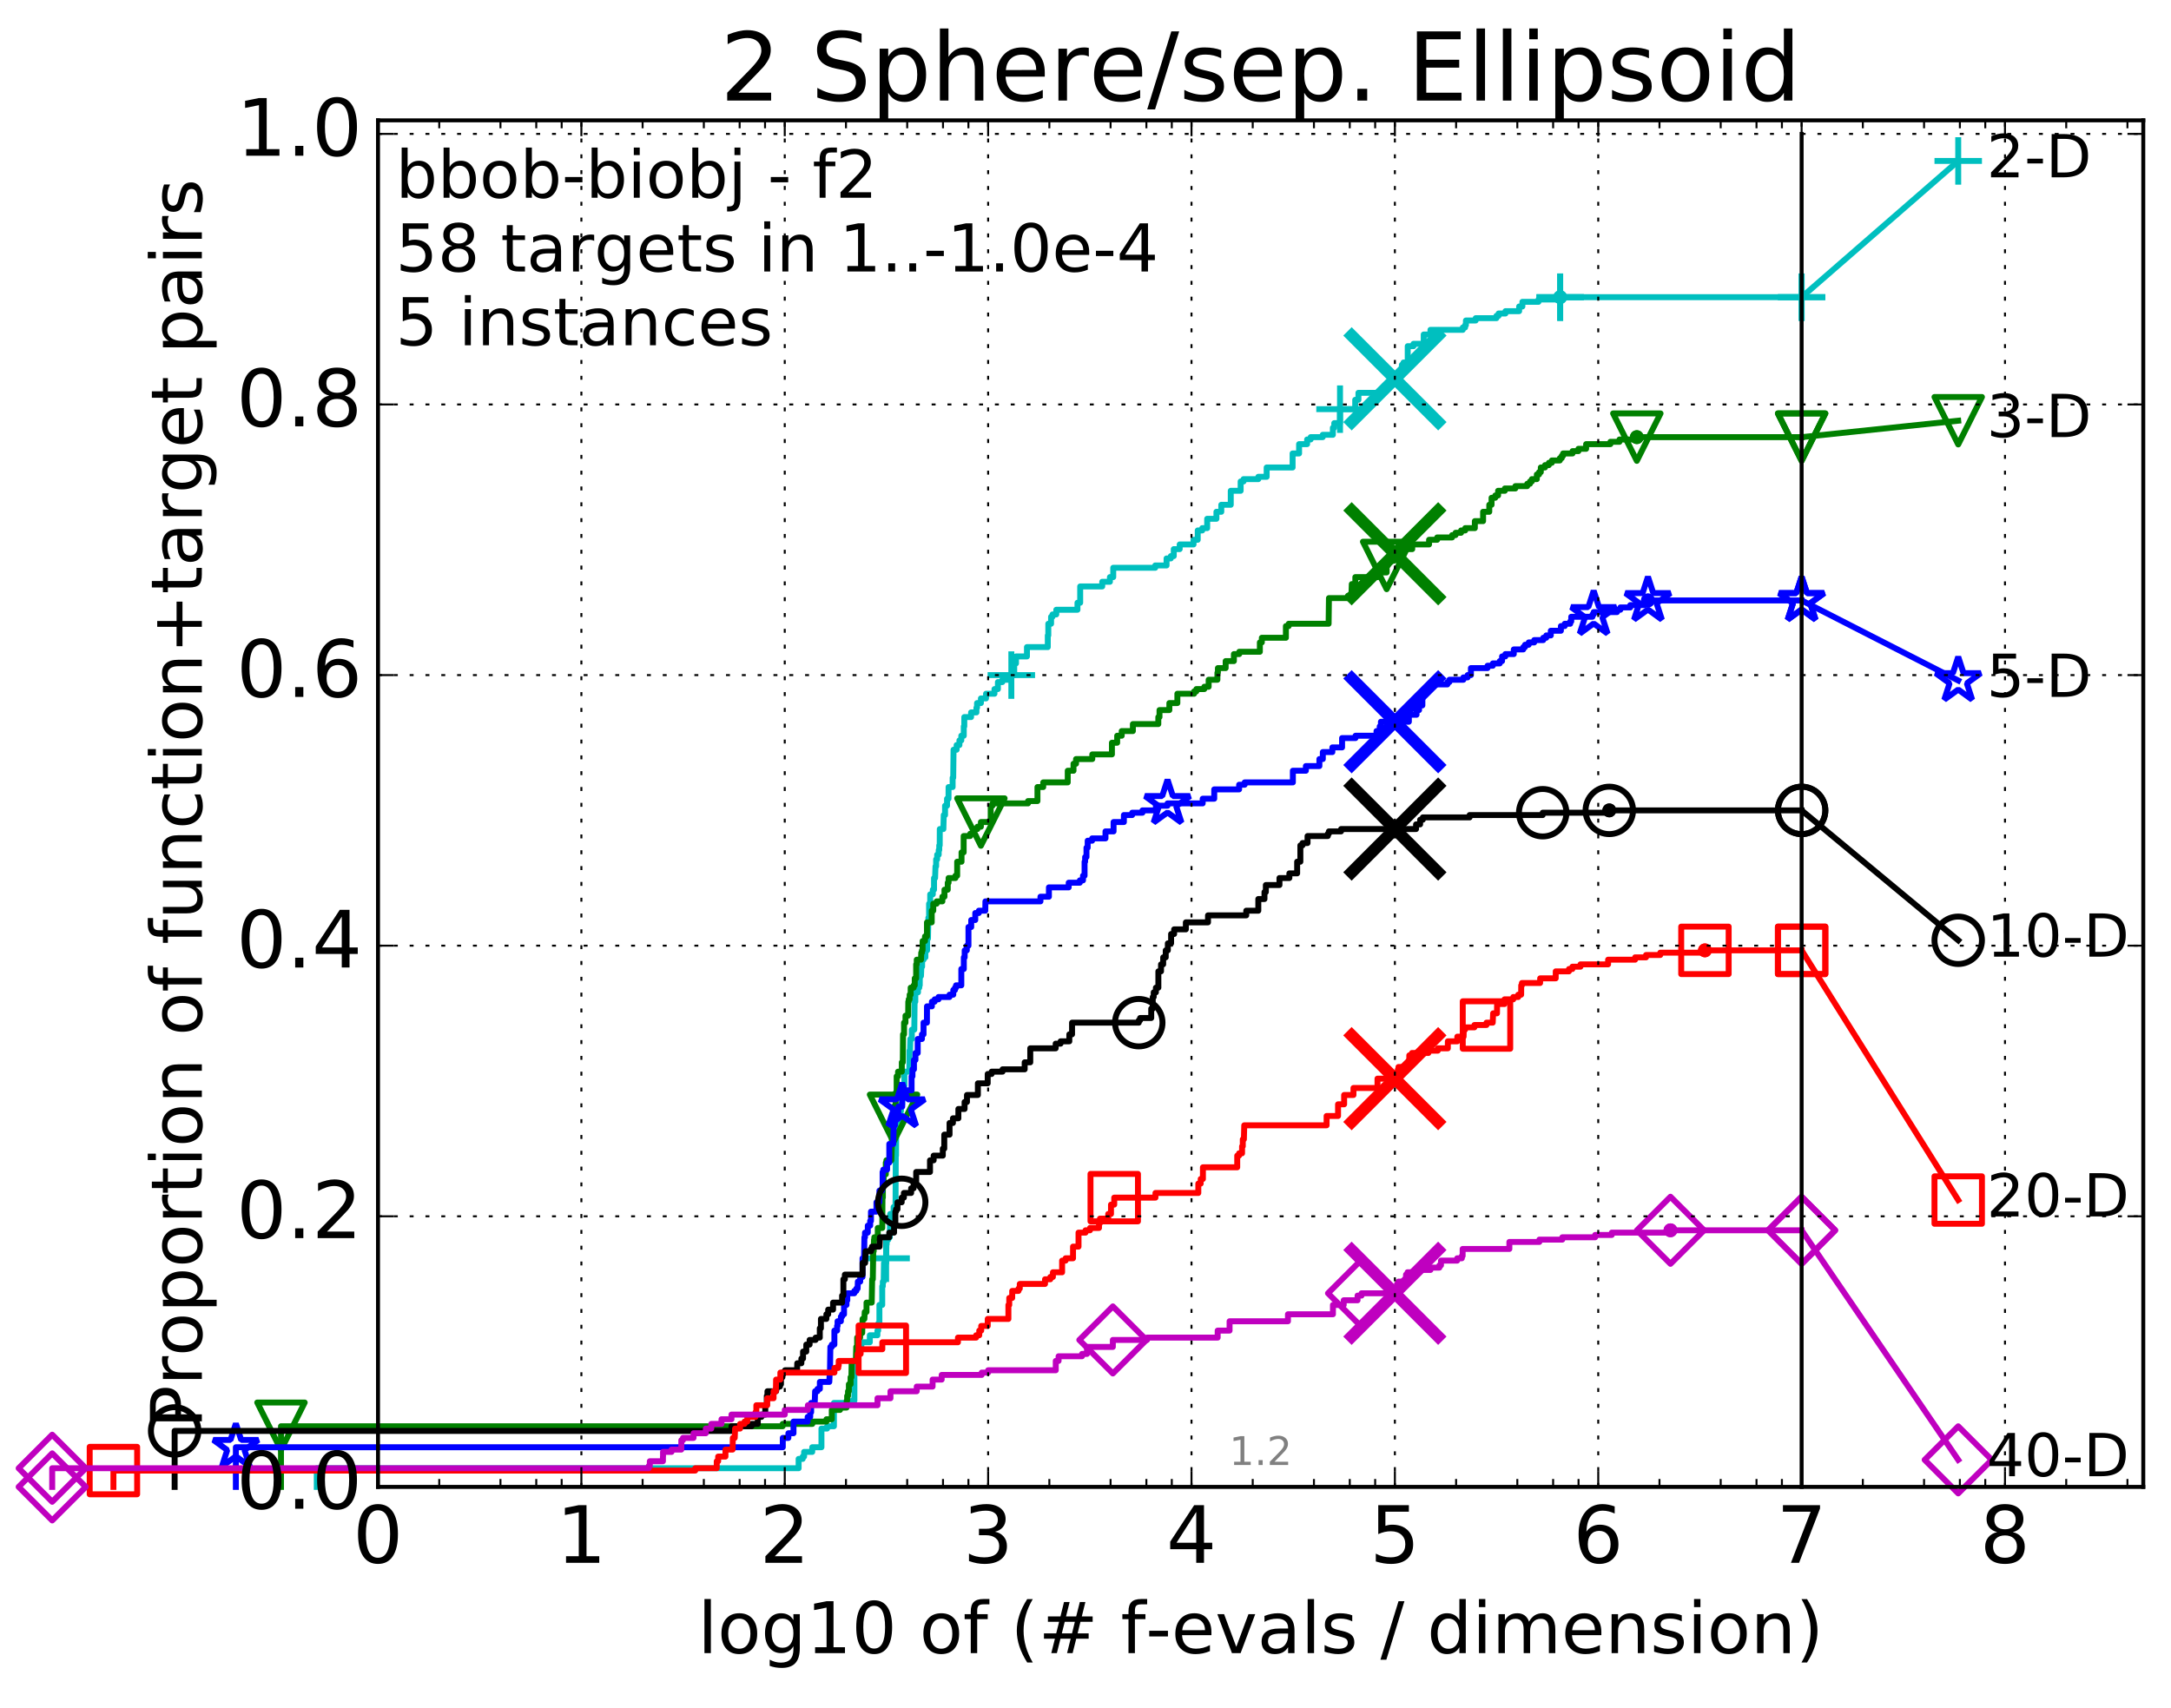 <?xml version="1.0" encoding="utf-8" standalone="no"?>
<!DOCTYPE svg PUBLIC "-//W3C//DTD SVG 1.1//EN"
  "http://www.w3.org/Graphics/SVG/1.1/DTD/svg11.dtd">
<!-- Created with matplotlib (http://matplotlib.org/) -->
<svg height="432pt" version="1.1" viewBox="0 0 549 432" width="549pt" xmlns="http://www.w3.org/2000/svg" xmlns:xlink="http://www.w3.org/1999/xlink">
 <defs>
  <style type="text/css">
*{stroke-linecap:butt;stroke-linejoin:round;stroke-miterlimit:100000;}
  </style>
 </defs>
 <g id="figure_1">
  <g id="patch_1">
   <path d="M 0 432.436 
L 549.192 432.436 
L 549.192 0 
L 0 0 
z
" style="fill:#ffffff;"/>
  </g>
  <g id="axes_1">
   <g id="patch_2">
    <path d="M 95.592 376.036 
L 541.992 376.036 
L 541.992 30.436 
L 95.592 30.436 
z
" style="fill:#ffffff;"/>
   </g>
   <g id="line2d_1">
    <defs>
     <path d="M 0 1.5 
C 0.398 1.5 0.779 1.342 1.061 1.061 
C 1.342 0.779 1.5 0.398 1.5 0 
C 1.5 -0.398 1.342 -0.779 1.061 -1.061 
C 0.779 -1.342 0.398 -1.5 0 -1.5 
C -0.398 -1.5 -0.779 -1.342 -1.061 -1.061 
C -1.342 -0.779 -1.5 -0.398 -1.5 0 
C -1.5 0.398 -1.342 0.779 -1.061 1.061 
C -0.779 1.342 -0.398 1.5 0 1.5 
z
" id="m891c28831c" style="stroke:#00bfbf;stroke-width:0.5;"/>
    </defs>
    <g>
     <use style="fill:#00bfbf;stroke:#00bfbf;stroke-width:0.5;" x="394.538" xlink:href="#m891c28831c" y="75.155"/>
     <use style="fill:#00bfbf;stroke:#00bfbf;stroke-width:0.5;" x="394.538" xlink:href="#m891c28831c" y="75.155"/>
    </g>
   </g>
   <g id="line2d_2">
    <path d="M 80.11 376.036 
L 80.11 371.317 
L 201.956 371.317 
L 201.956 368.957 
L 202.982 368.957 
L 202.982 368.367 
L 203.343 368.367 
L 203.343 367.187 
L 205.398 367.187 
L 205.398 366.007 
L 207.727 366.007 
L 207.727 361.287 
L 209.155 361.287 
L 209.155 360.697 
L 210.884 360.697 
L 210.884 354.798 
L 215.494 354.798 
L 215.494 354.208 
L 216.059 354.208 
L 216.059 346.538 
L 216.611 346.538 
L 216.709 345.358 
L 216.857 345.358 
L 216.857 340.639 
L 217.816 340.639 
L 217.816 339.459 
L 219.961 339.459 
L 219.961 337.689 
L 221.88 337.689 
L 221.88 336.509 
L 222.075 336.509 
L 222.075 334.739 
L 222.383 334.739 
L 222.383 330.019 
L 223.098 330.019 
L 223.098 325.299 
L 223.246 325.299 
L 223.246 324.12 
L 223.465 324.12 
L 223.538 319.4 
L 224.076 319.4 
L 224.147 314.68 
L 224.218 314.68 
L 224.218 313.5 
L 224.636 313.5 
L 224.636 312.91 
L 225.013 312.91 
L 225.115 307.011 
L 225.978 307.011 
L 225.978 305.241 
L 226.461 305.241 
L 226.525 292.262 
L 226.588 292.262 
L 226.62 284.002 
L 226.715 284.002 
L 226.715 283.412 
L 227.397 283.412 
L 227.397 281.052 
L 227.821 281.052 
L 227.821 279.282 
L 228.148 279.282 
L 228.148 277.513 
L 228.529 277.513 
L 228.529 274.563 
L 228.703 274.563 
L 228.703 271.023 
L 229.963 271.023 
L 229.991 265.713 
L 230.126 265.713 
L 230.207 262.763 
L 230.581 262.763 
L 230.581 260.404 
L 231.208 260.404 
L 231.285 253.324 
L 231.464 253.324 
L 231.464 250.964 
L 232.142 250.964 
L 232.142 249.784 
L 232.461 249.784 
L 232.461 249.194 
L 232.582 249.194 
L 232.606 246.834 
L 232.895 246.834 
L 232.99 244.475 
L 233.18 244.475 
L 233.18 242.705 
L 233.554 242.705 
L 233.554 242.115 
L 234.013 242.115 
L 234.013 240.345 
L 234.44 240.345 
L 234.44 237.395 
L 234.662 237.395 
L 234.772 232.085 
L 234.947 232.085 
L 234.947 228.546 
L 235.229 228.546 
L 235.229 226.186 
L 235.886 226.186 
L 235.886 225.006 
L 236.197 225.006 
L 236.197 222.056 
L 236.464 222.056 
L 236.565 219.106 
L 236.727 219.106 
L 236.727 217.336 
L 236.987 217.336 
L 236.987 216.156 
L 237.381 216.156 
L 237.381 214.977 
L 237.517 214.977 
L 237.517 213.797 
L 237.634 213.797 
L 237.653 209.667 
L 238.561 209.667 
L 238.653 206.127 
L 238.983 206.127 
L 238.983 203.767 
L 239.487 203.767 
L 239.487 201.997 
L 239.857 201.997 
L 239.875 199.048 
L 240.899 199.048 
L 240.899 196.688 
L 241.049 196.688 
L 241.132 189.608 
L 241.911 189.608 
L 241.911 188.428 
L 242.618 188.428 
L 242.618 187.248 
L 243.092 187.248 
L 243.092 186.068 
L 243.718 186.068 
L 243.718 183.708 
L 243.85 183.708 
L 243.85 181.349 
L 245.567 181.349 
L 245.567 180.169 
L 246.92 180.169 
L 246.92 178.989 
L 247.073 178.989 
L 247.073 177.809 
L 248.051 177.809 
L 248.051 176.629 
L 249.346 176.629 
L 249.346 175.449 
L 251.482 175.449 
L 251.482 174.269 
L 252.349 174.269 
L 252.349 172.499 
L 253.47 172.499 
L 253.47 171.909 
L 255.746 171.909 
L 255.746 170.729 
L 256.472 170.729 
L 256.472 167.78 
L 256.925 167.78 
L 256.925 166.01 
L 259.695 166.01 
L 259.695 163.65 
L 264.965 163.65 
L 264.965 160.7 
L 265.095 160.7 
L 265.095 157.75 
L 265.796 157.75 
L 265.796 155.98 
L 266.16 155.98 
L 266.16 155.39 
L 267.114 155.39 
L 267.114 154.21 
L 272.468 154.21 
L 272.468 152.44 
L 273.155 152.44 
L 273.155 148.311 
L 278.731 148.311 
L 278.731 147.131 
L 280.675 147.131 
L 280.675 145.951 
L 281.514 145.951 
L 281.514 143.591 
L 292.14 143.591 
L 292.14 143.001 
L 294.998 143.001 
L 294.998 141.231 
L 296.074 141.231 
L 296.074 140.641 
L 296.82 140.641 
L 296.82 138.871 
L 298.32 138.871 
L 298.32 137.691 
L 301.819 137.691 
L 301.819 136.511 
L 302.881 136.511 
L 302.881 134.152 
L 304.029 134.152 
L 304.029 133.562 
L 305.271 133.562 
L 305.271 131.202 
L 307.608 131.202 
L 307.608 129.432 
L 308.84 129.432 
L 308.84 127.662 
L 311.234 127.662 
L 311.234 124.122 
L 313.732 124.122 
L 313.732 121.762 
L 314.469 121.762 
L 314.469 121.172 
L 318.206 121.172 
L 318.206 120.583 
L 320.312 120.583 
L 320.312 118.223 
L 326.87 118.223 
L 326.87 114.683 
L 328.513 114.683 
L 328.513 112.323 
L 330.545 112.323 
L 330.545 111.143 
L 331.439 111.143 
L 331.439 110.553 
L 334.489 110.553 
L 334.489 109.963 
L 337.053 109.963 
L 337.053 108.193 
L 337.407 108.193 
L 337.407 107.013 
L 338.862 107.013 
L 338.862 103.474 
L 342.704 103.474 
L 342.704 101.114 
L 343.52 101.114 
L 343.52 99.344 
L 348.938 99.344 
L 348.938 98.754 
L 350.592 98.754 
L 350.592 97.574 
L 351.786 97.574 
L 351.786 95.804 
L 353.545 95.804 
L 353.545 95.214 
L 354.181 95.214 
L 354.181 94.624 
L 354.502 94.624 
L 354.502 92.264 
L 354.922 92.264 
L 354.922 91.674 
L 355.983 91.674 
L 355.983 87.545 
L 357.444 87.545 
L 357.444 86.955 
L 360.025 86.955 
L 360.025 84.595 
L 361.733 84.595 
L 361.733 83.415 
L 369.905 83.415 
L 369.905 82.825 
L 370.489 82.825 
L 370.489 82.235 
L 370.7 82.235 
L 370.701 81.055 
L 373.17 81.055 
L 373.17 80.465 
L 378.416 80.465 
L 378.416 79.875 
L 378.963 79.875 
L 378.963 79.285 
L 380.697 79.285 
L 380.697 78.695 
L 384.162 78.695 
L 384.162 77.515 
L 384.98 77.515 
L 384.98 76.335 
L 389.056 76.335 
L 389.056 75.745 
L 394.538 75.745 
L 394.538 75.155 
L 455.592 75.155 
L 455.592 75.155 
" style="fill:none;stroke:#00bfbf;stroke-linecap:square;stroke-width:1.5;"/>
   </g>
   <g id="line2d_3">
    <defs>
     <path d="M -6 0 
L 6 0 
M 0 6 
L 0 -6 
" id="m9dc4f9f2a9" style="stroke:#00bfbf;stroke-width:1.5;"/>
    </defs>
    <g>
     <use style="fill:none;stroke:#00bfbf;stroke-width:1.5;" x="224.076" xlink:href="#m9dc4f9f2a9" y="318.22"/>
     <use style="fill:none;stroke:#00bfbf;stroke-width:1.5;" x="255.746" xlink:href="#m9dc4f9f2a9" y="170.729"/>
     <use style="fill:none;stroke:#00bfbf;stroke-width:1.5;" x="338.862" xlink:href="#m9dc4f9f2a9" y="103.474"/>
     <use style="fill:none;stroke:#00bfbf;stroke-width:1.5;" x="394.538" xlink:href="#m9dc4f9f2a9" y="75.155"/>
     <use style="fill:none;stroke:#00bfbf;stroke-width:1.5;" x="394.538" xlink:href="#m9dc4f9f2a9" y="75.155"/>
     <use style="fill:none;stroke:#00bfbf;stroke-width:1.5;" x="455.592" xlink:href="#m9dc4f9f2a9" y="75.155"/>
    </g>
   </g>
   <g id="line2d_4"/>
   <g id="line2d_5">
    <path clip-path="url(#p323947b97a)" d="M 352.747 95.804 
" style="fill:none;stroke:#00bfbf;stroke-linecap:square;"/>
    <defs>
     <path d="M -12 12 
L 12 -12 
M -12 -12 
L 12 12 
" id="mb27f2248ba" style="stroke:#00bfbf;stroke-width:3.0;"/>
    </defs>
    <g clip-path="url(#p323947b97a)">
     <use style="fill:#00bfbf;stroke:#00bfbf;stroke-width:3.0;" x="352.747" xlink:href="#mb27f2248ba" y="95.804"/>
    </g>
   </g>
   <g id="line2d_6">
    <defs>
     <path d="M 0 1.5 
C 0.398 1.5 0.779 1.342 1.061 1.061 
C 1.342 0.779 1.5 0.398 1.5 0 
C 1.5 -0.398 1.342 -0.779 1.061 -1.061 
C 0.779 -1.342 0.398 -1.5 0 -1.5 
C -0.398 -1.5 -0.779 -1.342 -1.061 -1.061 
C -1.342 -0.779 -1.5 -0.398 -1.5 0 
C -1.5 0.398 -1.342 0.779 -1.061 1.061 
C -0.779 1.342 -0.398 1.5 0 1.5 
z
" id="m88d52dc175" style="stroke:#008000;stroke-width:0.5;"/>
    </defs>
    <g>
     <use style="fill:#008000;stroke:#008000;stroke-width:0.5;" x="413.92" xlink:href="#m88d52dc175" y="110.553"/>
     <use style="fill:#008000;stroke:#008000;stroke-width:0.5;" x="413.92" xlink:href="#m88d52dc175" y="110.553"/>
    </g>
   </g>
   <g id="line2d_7">
    <path d="M 71.054 376.036 
L 71.054 360.697 
L 197.921 360.697 
L 197.921 360.107 
L 205.426 360.107 
L 205.426 359.517 
L 208.993 359.517 
L 208.993 358.927 
L 210.344 358.927 
L 210.344 356.567 
L 212.429 356.567 
L 212.429 355.978 
L 214.079 355.978 
L 214.116 354.208 
L 214.226 354.208 
L 214.226 353.028 
L 214.446 353.028 
L 214.446 351.848 
L 214.663 351.848 
L 214.663 350.078 
L 215.091 350.078 
L 215.091 348.308 
L 215.302 348.308 
L 215.372 344.178 
L 216.428 344.178 
L 216.528 340.639 
L 216.759 340.639 
L 216.759 338.279 
L 217.501 338.279 
L 217.501 337.099 
L 218.034 337.099 
L 218.126 333.559 
L 218.584 333.559 
L 218.675 331.789 
L 219.122 331.789 
L 219.122 329.429 
L 220.439 329.429 
L 220.55 323.53 
L 220.716 323.53 
L 220.825 316.45 
L 220.934 316.45 
L 221.016 313.5 
L 221.097 313.5 
L 221.097 312.91 
L 221.971 312.91 
L 221.971 310.55 
L 223.11 310.55 
L 223.16 302.881 
L 223.258 302.881 
L 223.258 299.341 
L 223.453 299.341 
L 223.453 296.981 
L 224.005 296.981 
L 224.005 294.031 
L 224.147 294.031 
L 224.147 293.442 
L 225.407 293.442 
L 225.518 289.902 
L 225.54 289.902 
L 225.54 288.132 
L 225.716 288.132 
L 225.804 282.822 
L 225.956 282.822 
L 225.956 279.872 
L 226.472 279.872 
L 226.514 276.333 
L 226.746 276.333 
L 226.746 272.203 
L 227.1 272.203 
L 227.1 271.023 
L 228.05 271.023 
L 228.05 268.663 
L 228.305 268.663 
L 228.364 261.584 
L 228.616 261.584 
L 228.616 258.634 
L 228.98 258.634 
L 228.98 256.864 
L 229.653 256.864 
L 229.689 253.324 
L 229.799 253.324 
L 229.799 252.734 
L 230.036 252.734 
L 230.036 251.554 
L 230.288 251.554 
L 230.288 249.784 
L 231.044 249.784 
L 231.044 249.194 
L 231.32 249.194 
L 231.32 247.424 
L 231.676 247.424 
L 231.676 243.885 
L 231.826 243.885 
L 231.826 242.705 
L 232.903 242.705 
L 232.966 240.935 
L 233.14 240.935 
L 233.14 240.345 
L 233.297 240.345 
L 233.313 237.985 
L 233.914 237.985 
L 233.914 236.805 
L 234.411 236.805 
L 234.411 233.265 
L 235.613 233.265 
L 235.613 230.316 
L 236.004 230.316 
L 236.004 228.546 
L 236.86 228.546 
L 236.86 227.956 
L 238.306 227.956 
L 238.306 226.776 
L 238.837 226.776 
L 238.837 225.006 
L 239.664 225.006 
L 239.664 223.236 
L 239.875 223.236 
L 239.875 222.056 
L 241.611 222.056 
L 241.611 221.466 
L 242.049 221.466 
L 242.049 217.926 
L 243.152 217.926 
L 243.152 215.566 
L 243.689 215.566 
L 243.689 211.437 
L 245.345 211.437 
L 245.345 210.847 
L 246.335 210.847 
L 246.335 209.667 
L 247.174 209.667 
L 247.174 209.077 
L 248.047 209.077 
L 248.047 207.897 
L 250.53 207.897 
L 250.53 203.767 
L 250.981 203.767 
L 250.981 203.177 
L 259.971 203.177 
L 259.971 202.587 
L 262.351 202.587 
L 262.351 199.048 
L 263.81 199.048 
L 263.81 197.868 
L 270.01 197.868 
L 270.01 194.918 
L 271.469 194.918 
L 271.469 193.148 
L 272.109 193.148 
L 272.109 191.968 
L 276.217 191.968 
L 276.217 190.788 
L 281.182 190.788 
L 281.182 187.838 
L 282.509 187.838 
L 282.509 186.068 
L 283.657 186.068 
L 283.657 184.888 
L 286.482 184.888 
L 286.482 183.119 
L 292.912 183.119 
L 292.912 181.349 
L 293.213 181.349 
L 293.213 179.579 
L 295.707 179.579 
L 295.707 177.809 
L 297.731 177.809 
L 297.731 175.449 
L 301.965 175.449 
L 301.965 174.859 
L 302.532 174.859 
L 302.532 174.269 
L 304.544 174.269 
L 304.544 173.679 
L 305.642 173.679 
L 305.642 171.909 
L 307.857 171.909 
L 307.857 170.139 
L 307.982 170.139 
L 307.982 168.959 
L 309.943 168.959 
L 309.943 167.19 
L 312.026 167.19 
L 312.026 165.42 
L 313.384 165.42 
L 313.384 164.83 
L 318.592 164.83 
L 318.592 162.47 
L 319.089 162.47 
L 319.089 161.29 
L 325.177 161.29 
L 325.177 158.34 
L 325.882 158.34 
L 325.882 157.75 
L 335.978 157.75 
L 336.063 151.261 
L 340.87 151.261 
L 340.87 150.671 
L 341.745 150.671 
L 341.841 147.721 
L 342.735 147.721 
L 342.735 145.951 
L 348.418 145.951 
L 348.418 144.771 
L 350.658 144.771 
L 350.658 143.001 
L 350.969 143.001 
L 350.969 141.821 
L 352.452 141.821 
L 352.452 140.051 
L 353.734 140.051 
L 353.734 139.461 
L 355.186 139.461 
L 355.186 138.871 
L 357.125 138.871 
L 357.125 137.691 
L 361.379 137.691 
L 361.38 136.511 
L 363.432 136.511 
L 363.432 135.922 
L 367.206 135.922 
L 367.206 135.332 
L 368.08 135.332 
L 368.08 134.742 
L 369.479 134.742 
L 369.479 134.152 
L 370.523 134.152 
L 370.523 133.562 
L 372.958 133.562 
L 372.958 131.792 
L 375.042 131.792 
L 375.042 129.432 
L 376.607 129.432 
L 376.607 127.662 
L 377.184 127.662 
L 377.184 125.892 
L 378.125 125.892 
L 378.125 125.302 
L 378.839 125.302 
L 378.839 124.122 
L 380.545 124.122 
L 380.545 123.532 
L 383.203 123.532 
L 383.203 122.942 
L 386.198 122.942 
L 386.198 122.352 
L 386.895 122.352 
L 386.895 121.762 
L 387.374 121.762 
L 387.374 121.172 
L 388.632 121.172 
L 388.632 119.993 
L 389.201 119.993 
L 389.201 119.403 
L 389.638 119.403 
L 389.638 118.223 
L 390.705 118.223 
L 390.705 117.633 
L 391.671 117.633 
L 391.671 117.043 
L 392.428 117.043 
L 392.428 116.453 
L 394.454 116.453 
L 394.454 115.863 
L 394.938 115.863 
L 394.938 115.273 
L 395.273 115.273 
L 395.273 114.683 
L 397.663 114.683 
L 397.663 114.093 
L 399.152 114.093 
L 399.152 113.503 
L 401.097 113.503 
L 401.097 112.323 
L 407.239 112.323 
L 407.239 111.733 
L 409.535 111.733 
L 409.535 111.143 
L 413.92 111.143 
L 413.92 110.553 
L 455.592 110.553 
L 455.592 110.553 
" style="fill:none;stroke:#008000;stroke-linecap:square;stroke-width:1.5;"/>
   </g>
   <g id="line2d_8">
    <defs>
     <path d="M -0 6 
L 6 -6 
L -6 -6 
z
" id="ma19355925d" style="stroke:#008000;stroke-linejoin:miter;stroke-width:1.5;"/>
    </defs>
    <g>
     <use style="fill:none;stroke:#008000;stroke-linejoin:miter;stroke-width:1.5;" x="71.054" xlink:href="#ma19355925d" y="360.697"/>
     <use style="fill:none;stroke:#008000;stroke-linejoin:miter;stroke-width:1.5;" x="225.956" xlink:href="#ma19355925d" y="282.822"/>
     <use style="fill:none;stroke:#008000;stroke-linejoin:miter;stroke-width:1.5;" x="248.047" xlink:href="#ma19355925d" y="207.897"/>
     <use style="fill:none;stroke:#008000;stroke-linejoin:miter;stroke-width:1.5;" x="350.658" xlink:href="#ma19355925d" y="143.001"/>
     <use style="fill:none;stroke:#008000;stroke-linejoin:miter;stroke-width:1.5;" x="413.92" xlink:href="#ma19355925d" y="110.553"/>
     <use style="fill:none;stroke:#008000;stroke-linejoin:miter;stroke-width:1.5;" x="455.592" xlink:href="#ma19355925d" y="110.553"/>
    </g>
   </g>
   <g id="line2d_9"/>
   <g id="line2d_10">
    <path clip-path="url(#p323947b97a)" d="M 352.743 140.051 
" style="fill:none;stroke:#008000;stroke-linecap:square;"/>
    <defs>
     <path d="M -12 12 
L 12 -12 
M -12 -12 
L 12 12 
" id="ma85cba560a" style="stroke:#008000;stroke-width:3.0;"/>
    </defs>
    <g clip-path="url(#p323947b97a)">
     <use style="fill:#008000;stroke:#008000;stroke-width:3.0;" x="352.743" xlink:href="#ma85cba560a" y="140.051"/>
    </g>
   </g>
   <g id="line2d_11">
    <defs>
     <path d="M 0 1.5 
C 0.398 1.5 0.779 1.342 1.061 1.061 
C 1.342 0.779 1.5 0.398 1.5 0 
C 1.5 -0.398 1.342 -0.779 1.061 -1.061 
C 0.779 -1.342 0.398 -1.5 0 -1.5 
C -0.398 -1.5 -0.779 -1.342 -1.061 -1.061 
C -1.342 -0.779 -1.5 -0.398 -1.5 0 
C -1.5 0.398 -1.342 0.779 -1.061 1.061 
C -0.779 1.342 -0.398 1.5 0 1.5 
z
" id="maee00072c9" style="stroke:#0000ff;stroke-width:0.5;"/>
    </defs>
    <g>
     <use style="fill:#0000ff;stroke:#0000ff;stroke-width:0.5;" x="416.731" xlink:href="#maee00072c9" y="151.851"/>
     <use style="fill:#0000ff;stroke:#0000ff;stroke-width:0.5;" x="416.731" xlink:href="#maee00072c9" y="151.851"/>
    </g>
   </g>
   <g id="line2d_12">
    <path d="M 59.645 376.036 
L 59.645 366.007 
L 197.952 366.007 
L 197.952 363.647 
L 199.368 363.647 
L 199.368 362.467 
L 200.659 362.467 
L 200.659 359.517 
L 204.24 359.517 
L 204.24 358.337 
L 204.885 358.337 
L 204.885 357.157 
L 205.119 357.157 
L 205.119 354.798 
L 206.028 354.798 
L 206.123 351.848 
L 206.717 351.848 
L 206.717 351.258 
L 207.326 351.258 
L 207.326 349.488 
L 209.715 349.488 
L 209.822 347.128 
L 209.876 347.128 
L 209.983 340.639 
L 210.353 340.639 
L 210.353 340.049 
L 210.999 340.049 
L 210.999 336.509 
L 211.676 336.509 
L 211.676 335.329 
L 211.799 335.329 
L 211.799 334.149 
L 212.643 334.149 
L 212.643 332.969 
L 212.949 332.969 
L 212.949 332.379 
L 213.433 332.379 
L 213.433 330.019 
L 214.064 330.019 
L 214.064 328.839 
L 214.263 328.839 
L 214.263 327.069 
L 216.039 327.069 
L 216.039 326.479 
L 216.541 326.479 
L 216.541 325.889 
L 216.876 325.889 
L 216.935 324.12 
L 217.532 324.12 
L 217.532 322.94 
L 218.114 322.94 
L 218.114 318.22 
L 218.499 318.22 
L 218.59 312.91 
L 218.735 312.91 
L 218.735 311.73 
L 219.444 311.73 
L 219.444 309.96 
L 220.047 309.96 
L 220.047 308.781 
L 220.249 308.781 
L 220.249 306.421 
L 221.636 306.421 
L 221.636 304.061 
L 222.383 304.061 
L 222.383 301.111 
L 223.061 301.111 
L 223.061 300.521 
L 223.194 300.521 
L 223.194 296.391 
L 223.37 296.391 
L 223.37 295.801 
L 224.33 295.801 
L 224.33 294.031 
L 224.884 294.031 
L 224.884 289.312 
L 225.887 289.312 
L 225.991 284.592 
L 226.301 284.592 
L 226.301 282.822 
L 226.683 282.822 
L 226.683 281.642 
L 227.17 281.642 
L 227.17 279.872 
L 228.148 279.872 
L 228.148 276.923 
L 228.301 276.923 
L 228.301 275.743 
L 230.523 275.743 
L 230.523 272.203 
L 230.745 272.203 
L 230.745 270.433 
L 231.12 270.433 
L 231.12 268.073 
L 231.5 268.073 
L 231.5 266.303 
L 232.072 266.303 
L 232.072 262.763 
L 233.137 262.763 
L 233.137 261.584 
L 233.54 261.584 
L 233.54 258.634 
L 234.396 258.634 
L 234.414 254.504 
L 235.655 254.504 
L 235.655 253.324 
L 236.362 253.324 
L 236.362 252.734 
L 237.33 252.734 
L 237.33 252.144 
L 240.111 252.144 
L 240.111 251.554 
L 241.066 251.554 
L 241.066 250.374 
L 241.499 250.374 
L 241.499 249.784 
L 241.764 249.784 
L 241.764 249.194 
L 243.098 249.194 
L 243.098 245.065 
L 243.73 245.065 
L 243.73 242.115 
L 243.947 242.115 
L 243.947 240.345 
L 244.488 240.345 
L 244.488 239.165 
L 244.905 239.165 
L 244.905 234.445 
L 245.602 234.445 
L 245.602 232.675 
L 246.623 232.675 
L 246.623 230.905 
L 247.524 230.905 
L 247.524 230.316 
L 249.16 230.316 
L 249.188 227.956 
L 263.11 227.956 
L 263.11 226.776 
L 265.249 226.776 
L 265.249 224.416 
L 270.252 224.416 
L 270.252 223.236 
L 273.068 223.236 
L 273.068 222.646 
L 273.869 222.646 
L 273.869 221.466 
L 274.264 221.466 
L 274.264 217.926 
L 274.405 217.926 
L 274.405 216.746 
L 274.748 216.746 
L 274.748 214.387 
L 275.051 214.387 
L 275.051 212.617 
L 276.175 212.617 
L 276.175 212.027 
L 279.554 212.027 
L 279.554 210.257 
L 281.598 210.257 
L 281.598 207.897 
L 284.21 207.897 
L 284.21 206.127 
L 286.303 206.127 
L 286.303 205.537 
L 288.902 205.537 
L 288.902 204.947 
L 292.311 204.947 
L 292.311 203.767 
L 295.245 203.767 
L 295.245 203.177 
L 304.135 203.177 
L 304.135 201.997 
L 307.053 201.997 
L 307.053 199.637 
L 313.35 199.637 
L 313.35 198.458 
L 314.753 198.458 
L 314.753 197.868 
L 326.941 197.868 
L 326.941 194.918 
L 330.228 194.918 
L 330.228 193.738 
L 333.646 193.738 
L 333.646 191.968 
L 334.513 191.968 
L 334.513 190.198 
L 336.927 190.198 
L 336.927 189.018 
L 339.383 189.018 
L 339.383 186.658 
L 342.783 186.658 
L 342.783 186.068 
L 348.089 186.068 
L 348.089 184.888 
L 348.906 184.888 
L 348.906 183.708 
L 349.207 183.708 
L 349.207 182.529 
L 356.274 182.529 
L 356.274 180.759 
L 358.216 180.759 
L 358.216 179.579 
L 358.856 179.579 
L 358.856 178.399 
L 359.689 178.399 
L 359.689 174.859 
L 360.918 174.859 
L 360.918 173.679 
L 362.527 173.679 
L 362.527 173.089 
L 366.017 173.089 
L 366.017 172.499 
L 366.524 172.499 
L 366.524 171.909 
L 370.058 171.909 
L 370.058 171.319 
L 371.127 171.319 
L 371.127 170.729 
L 371.965 170.729 
L 371.965 168.959 
L 376.161 168.959 
L 376.161 168.369 
L 377.506 168.369 
L 377.506 167.78 
L 379.256 167.78 
L 379.256 167.19 
L 379.842 167.19 
L 379.842 166.01 
L 380.673 166.01 
L 380.673 165.42 
L 382.804 165.42 
L 382.804 164.24 
L 385.203 164.24 
L 385.203 163.65 
L 385.653 163.65 
L 385.653 163.06 
L 386.58 163.06 
L 386.58 162.47 
L 387.971 162.47 
L 387.971 161.88 
L 390.26 161.88 
L 390.26 161.29 
L 391.017 161.29 
L 391.017 160.7 
L 392.164 160.7 
L 392.164 159.52 
L 394.717 159.52 
L 394.717 158.34 
L 395.693 158.34 
L 395.693 157.75 
L 397.071 157.75 
L 397.071 157.16 
L 397.337 157.16 
L 397.337 155.98 
L 402.703 155.98 
L 402.703 155.39 
L 403.005 155.39 
L 403.005 154.8 
L 408.91 154.8 
L 408.91 154.21 
L 409.756 154.21 
L 409.756 153.62 
L 412.258 153.62 
L 412.258 153.03 
L 415.812 153.03 
L 415.812 152.44 
L 416.731 152.44 
L 416.731 151.851 
L 455.592 151.851 
L 455.592 151.851 
" style="fill:none;stroke:#0000ff;stroke-linecap:square;stroke-width:1.5;"/>
   </g>
   <g id="line2d_13">
    <defs>
     <path d="M 0 -6 
L -1.347 -1.854 
L -5.706 -1.854 
L -2.18 0.708 
L -3.527 4.854 
L -0 2.292 
L 3.527 4.854 
L 2.18 0.708 
L 5.706 -1.854 
L 1.347 -1.854 
z
" id="m3b6ccc395f" style="stroke:#0000ff;stroke-linejoin:bevel;stroke-width:1.5;"/>
    </defs>
    <g>
     <use style="fill:none;stroke:#0000ff;stroke-linejoin:bevel;stroke-width:1.5;" x="59.645" xlink:href="#m3b6ccc395f" y="366.007"/>
     <use style="fill:none;stroke:#0000ff;stroke-linejoin:bevel;stroke-width:1.5;" x="228.148" xlink:href="#m3b6ccc395f" y="279.872"/>
     <use style="fill:none;stroke:#0000ff;stroke-linejoin:bevel;stroke-width:1.5;" x="295.245" xlink:href="#m3b6ccc395f" y="203.177"/>
     <use style="fill:none;stroke:#0000ff;stroke-linejoin:bevel;stroke-width:1.5;" x="403.005" xlink:href="#m3b6ccc395f" y="155.39"/>
     <use style="fill:none;stroke:#0000ff;stroke-linejoin:bevel;stroke-width:1.5;" x="416.731" xlink:href="#m3b6ccc395f" y="151.851"/>
     <use style="fill:none;stroke:#0000ff;stroke-linejoin:bevel;stroke-width:1.5;" x="455.592" xlink:href="#m3b6ccc395f" y="151.851"/>
    </g>
   </g>
   <g id="line2d_14"/>
   <g id="line2d_15">
    <path clip-path="url(#p323947b97a)" d="M 352.74 182.529 
" style="fill:none;stroke:#0000ff;stroke-linecap:square;"/>
    <defs>
     <path d="M -12 12 
L 12 -12 
M -12 -12 
L 12 12 
" id="mec460d692f" style="stroke:#0000ff;stroke-width:3.0;"/>
    </defs>
    <g clip-path="url(#p323947b97a)">
     <use style="fill:#0000ff;stroke:#0000ff;stroke-width:3.0;" x="352.74" xlink:href="#mec460d692f" y="182.529"/>
    </g>
   </g>
   <g id="line2d_16">
    <defs>
     <path d="M 0 1.5 
C 0.398 1.5 0.779 1.342 1.061 1.061 
C 1.342 0.779 1.5 0.398 1.5 0 
C 1.5 -0.398 1.342 -0.779 1.061 -1.061 
C 0.779 -1.342 0.398 -1.5 0 -1.5 
C -0.398 -1.5 -0.779 -1.342 -1.061 -1.061 
C -1.342 -0.779 -1.5 -0.398 -1.5 0 
C -1.5 0.398 -1.342 0.779 -1.061 1.061 
C -0.779 1.342 -0.398 1.5 0 1.5 
z
" id="mea4bd30e94" style="stroke:#000000;stroke-width:0.5;"/>
    </defs>
    <g>
     <use style="stroke:#000000;stroke-width:0.5;" x="406.956" xlink:href="#mea4bd30e94" y="204.947"/>
     <use style="stroke:#000000;stroke-width:0.5;" x="406.956" xlink:href="#mea4bd30e94" y="204.947"/>
    </g>
   </g>
   <g id="line2d_17">
    <path d="M 44.163 376.036 
L 44.163 361.877 
L 184.974 361.877 
L 184.974 360.697 
L 190.064 360.697 
L 190.064 360.107 
L 191.633 360.107 
L 191.633 358.337 
L 192.553 358.337 
L 192.553 357.747 
L 193.521 357.747 
L 193.521 355.388 
L 193.907 355.388 
L 193.907 353.028 
L 194.071 353.028 
L 194.071 351.848 
L 196.269 351.848 
L 196.269 351.258 
L 196.416 351.258 
L 196.416 350.668 
L 197.233 350.668 
L 197.233 350.078 
L 197.49 350.078 
L 197.49 348.308 
L 197.86 348.308 
L 197.86 347.128 
L 198.516 347.128 
L 198.516 346.538 
L 201.57 346.538 
L 201.609 344.768 
L 202.651 344.768 
L 202.651 343.588 
L 203.072 343.588 
L 203.072 341.818 
L 203.893 341.818 
L 203.893 340.049 
L 204.734 340.049 
L 204.734 338.869 
L 206.249 338.869 
L 206.249 338.279 
L 207.311 338.279 
L 207.311 335.919 
L 207.594 335.919 
L 207.594 333.559 
L 208.974 333.559 
L 208.974 332.379 
L 209.43 332.379 
L 209.43 331.199 
L 210.665 331.199 
L 210.665 329.429 
L 212.949 329.429 
L 212.949 327.659 
L 213.273 327.659 
L 213.273 323.53 
L 213.649 323.53 
L 213.649 322.35 
L 218.132 322.35 
L 218.132 319.4 
L 218.771 319.4 
L 218.879 316.45 
L 220.249 316.45 
L 220.249 315.86 
L 220.509 315.86 
L 220.509 315.27 
L 222.421 315.27 
L 222.512 312.91 
L 224.87 312.91 
L 224.87 311.73 
L 226.089 311.73 
L 226.089 309.96 
L 226.417 309.96 
L 226.417 306.421 
L 226.588 306.421 
L 226.588 305.831 
L 226.953 305.831 
L 226.953 304.061 
L 228.018 304.061 
L 228.018 302.881 
L 228.576 302.881 
L 228.576 301.701 
L 230.411 301.701 
L 230.411 300.521 
L 231.038 300.521 
L 231.038 298.751 
L 231.687 298.751 
L 231.687 296.391 
L 235.177 296.391 
L 235.177 293.442 
L 236.102 293.442 
L 236.102 292.262 
L 238.416 292.262 
L 238.416 290.492 
L 238.786 290.492 
L 238.786 286.952 
L 240.121 286.952 
L 240.121 284.002 
L 240.976 284.002 
L 240.976 282.822 
L 242.353 282.822 
L 242.353 280.462 
L 243.923 280.462 
L 243.923 278.692 
L 244.528 278.692 
L 244.528 276.923 
L 247.287 276.923 
L 247.287 273.973 
L 249.77 273.973 
L 249.77 271.613 
L 250.762 271.613 
L 250.762 271.023 
L 253.519 271.023 
L 253.519 270.433 
L 259.12 270.433 
L 259.12 268.663 
L 260.532 268.663 
L 260.532 265.123 
L 266.957 265.123 
L 266.957 263.943 
L 268.199 263.943 
L 268.199 263.353 
L 270.411 263.353 
L 270.411 261.584 
L 271.099 261.584 
L 271.099 258.634 
L 287.972 258.634 
L 287.972 258.044 
L 288.308 258.044 
L 288.308 257.454 
L 291.123 257.454 
L 291.123 255.094 
L 291.508 255.094 
L 291.508 252.144 
L 291.75 252.144 
L 291.75 250.964 
L 292.301 250.964 
L 292.301 249.784 
L 292.927 249.784 
L 292.927 245.655 
L 293.598 245.655 
L 293.598 243.885 
L 294.144 243.885 
L 294.144 242.115 
L 294.789 242.115 
L 294.789 240.345 
L 295.323 240.345 
L 295.323 238.575 
L 296.147 238.575 
L 296.147 236.215 
L 296.912 236.215 
L 296.912 235.035 
L 299.877 235.035 
L 299.877 233.265 
L 305.481 233.265 
L 305.481 231.495 
L 315.152 231.495 
L 315.152 230.316 
L 318.201 230.316 
L 318.201 227.366 
L 319.759 227.366 
L 319.759 225.596 
L 320.106 225.596 
L 320.106 223.826 
L 323.549 223.826 
L 323.549 222.056 
L 326.053 222.056 
L 326.053 220.876 
L 328.022 220.876 
L 328.022 217.926 
L 328.835 217.926 
L 328.835 213.797 
L 329.374 213.797 
L 329.374 213.207 
L 330.651 213.207 
L 330.651 211.437 
L 335.778 211.437 
L 335.778 210.847 
L 336.045 210.847 
L 336.045 210.257 
L 339.129 210.257 
L 339.129 209.667 
L 358.088 209.667 
L 358.088 208.487 
L 359.118 208.487 
L 359.118 207.307 
L 359.801 207.307 
L 359.801 206.717 
L 371.636 206.717 
L 371.636 206.127 
L 390.115 206.127 
L 390.115 205.537 
L 406.956 205.537 
L 406.956 204.947 
L 455.592 204.947 
L 455.592 204.947 
" style="fill:none;stroke:#000000;stroke-linecap:square;stroke-width:1.5;"/>
   </g>
   <g id="line2d_18">
    <defs>
     <path d="M 0 6 
C 1.591 6 3.117 5.368 4.243 4.243 
C 5.368 3.117 6 1.591 6 0 
C 6 -1.591 5.368 -3.117 4.243 -4.243 
C 3.117 -5.368 1.591 -6 0 -6 
C -1.591 -6 -3.117 -5.368 -4.243 -4.243 
C -5.368 -3.117 -6 -1.591 -6 0 
C -6 1.591 -5.368 3.117 -4.243 4.243 
C -3.117 5.368 -1.591 6 0 6 
z
" id="m32f99528dd" style="stroke:#000000;stroke-width:1.5;"/>
    </defs>
    <g>
     <use style="fill:none;stroke:#000000;stroke-width:1.5;" x="44.163" xlink:href="#m32f99528dd" y="361.877"/>
     <use style="fill:none;stroke:#000000;stroke-width:1.5;" x="228.018" xlink:href="#m32f99528dd" y="304.061"/>
     <use style="fill:none;stroke:#000000;stroke-width:1.5;" x="287.972" xlink:href="#m32f99528dd" y="258.634"/>
     <use style="fill:none;stroke:#000000;stroke-width:1.5;" x="390.115" xlink:href="#m32f99528dd" y="205.537"/>
     <use style="fill:none;stroke:#000000;stroke-width:1.5;" x="406.956" xlink:href="#m32f99528dd" y="204.947"/>
     <use style="fill:none;stroke:#000000;stroke-width:1.5;" x="455.592" xlink:href="#m32f99528dd" y="204.947"/>
    </g>
   </g>
   <g id="line2d_19"/>
   <g id="line2d_20">
    <path clip-path="url(#p323947b97a)" d="M 352.737 209.667 
" style="fill:none;stroke:#000000;stroke-linecap:square;"/>
    <defs>
     <path d="M -12 12 
L 12 -12 
M -12 -12 
L 12 12 
" id="m4f4a1628e2" style="stroke:#000000;stroke-width:3.0;"/>
    </defs>
    <g clip-path="url(#p323947b97a)">
     <use style="stroke:#000000;stroke-width:3.0;" x="352.737" xlink:href="#m4f4a1628e2" y="209.667"/>
    </g>
   </g>
   <g id="line2d_21">
    <defs>
     <path d="M 0 1.5 
C 0.398 1.5 0.779 1.342 1.061 1.061 
C 1.342 0.779 1.5 0.398 1.5 0 
C 1.5 -0.398 1.342 -0.779 1.061 -1.061 
C 0.779 -1.342 0.398 -1.5 0 -1.5 
C -0.398 -1.5 -0.779 -1.342 -1.061 -1.061 
C -1.342 -0.779 -1.5 -0.398 -1.5 0 
C -1.5 0.398 -1.342 0.779 -1.061 1.061 
C -0.779 1.342 -0.398 1.5 0 1.5 
z
" id="m6da1d4e6a6" style="stroke:#ff0000;stroke-width:0.5;"/>
    </defs>
    <g>
     <use style="fill:#ff0000;stroke:#ff0000;stroke-width:0.5;" x="431.141" xlink:href="#m6da1d4e6a6" y="240.345"/>
     <use style="fill:#ff0000;stroke:#ff0000;stroke-width:0.5;" x="431.141" xlink:href="#m6da1d4e6a6" y="240.345"/>
    </g>
   </g>
   <g id="line2d_22">
    <path d="M 28.682 376.036 
L 28.682 371.907 
L 175.815 371.907 
L 175.815 371.317 
L 181.25 371.317 
L 181.25 369.547 
L 181.609 369.547 
L 181.609 368.367 
L 183.453 368.367 
L 183.453 366.597 
L 185.258 366.597 
L 185.318 363.647 
L 185.796 363.647 
L 185.894 361.287 
L 187.151 361.287 
L 187.151 360.107 
L 188.288 360.107 
L 188.288 359.517 
L 188.981 359.517 
L 188.981 358.337 
L 191.049 358.337 
L 191.049 357.157 
L 191.266 357.157 
L 191.266 355.388 
L 194.003 355.388 
L 194.003 353.618 
L 195.619 353.618 
L 195.619 351.848 
L 196.207 351.848 
L 196.256 348.898 
L 197.338 348.898 
L 197.338 347.128 
L 211.012 347.128 
L 211.012 345.948 
L 211.977 345.948 
L 211.977 345.358 
L 212.092 345.358 
L 212.092 344.178 
L 216.857 344.178 
L 216.857 342.408 
L 217.632 342.408 
L 217.632 341.228 
L 223.12 341.228 
L 223.12 339.459 
L 242.245 339.459 
L 242.245 338.279 
L 246.844 338.279 
L 246.844 337.689 
L 247.633 337.689 
L 247.633 336.509 
L 248.128 336.509 
L 248.128 335.329 
L 249.776 335.329 
L 249.776 333.559 
L 255.004 333.559 
L 255.004 330.019 
L 255.217 330.019 
L 255.217 328.249 
L 255.966 328.249 
L 255.966 326.479 
L 257.552 326.479 
L 257.552 325.889 
L 257.879 325.889 
L 257.879 324.71 
L 264.266 324.71 
L 264.266 323.53 
L 265.607 323.53 
L 265.607 322.94 
L 266.261 322.94 
L 266.261 321.76 
L 268.584 321.76 
L 268.584 318.81 
L 269.47 318.81 
L 269.47 318.22 
L 271.346 318.22 
L 271.346 315.27 
L 272.736 315.27 
L 272.736 311.73 
L 274.505 311.73 
L 274.505 311.14 
L 275.642 311.14 
L 275.642 310.55 
L 277.917 310.55 
L 277.917 309.37 
L 278.152 309.37 
L 278.152 308.191 
L 280.247 308.191 
L 280.247 307.011 
L 280.95 307.011 
L 280.95 304.651 
L 281.765 304.651 
L 281.765 302.881 
L 292.192 302.881 
L 292.192 301.701 
L 303.029 301.701 
L 303.029 299.341 
L 303.63 299.341 
L 303.63 298.161 
L 304.193 298.161 
L 304.193 295.211 
L 312.869 295.211 
L 312.869 292.262 
L 313.337 292.262 
L 313.337 291.672 
L 314.092 291.672 
L 314.092 289.902 
L 314.274 289.902 
L 314.274 288.132 
L 314.554 288.132 
L 314.646 284.592 
L 335.471 284.592 
L 335.471 282.232 
L 338.365 282.232 
L 338.365 279.282 
L 339.901 279.282 
L 339.901 276.923 
L 342.264 276.923 
L 342.264 275.153 
L 348.338 275.153 
L 348.338 272.793 
L 353.348 272.793 
L 353.348 272.203 
L 353.505 272.203 
L 353.506 270.433 
L 353.647 270.433 
L 353.647 269.843 
L 356.382 269.843 
L 356.383 266.893 
L 357.06 266.893 
L 357.06 266.303 
L 361.213 266.303 
L 361.213 265.713 
L 363.589 265.713 
L 363.589 265.123 
L 366.126 265.123 
L 366.126 263.353 
L 368.525 263.353 
L 368.525 262.173 
L 370.114 262.173 
L 370.151 260.404 
L 370.484 260.404 
L 370.484 259.814 
L 372.856 259.814 
L 372.856 259.224 
L 375.901 259.224 
L 375.901 258.634 
L 377.479 258.634 
L 377.581 256.274 
L 378.556 256.274 
L 378.582 253.914 
L 380.47 253.914 
L 380.47 252.734 
L 382.677 252.734 
L 382.677 252.144 
L 383.93 252.144 
L 383.93 251.554 
L 384.667 251.554 
L 384.687 249.194 
L 384.86 249.194 
L 384.86 248.604 
L 389.461 248.604 
L 389.477 247.424 
L 393.405 247.424 
L 393.418 245.655 
L 396.756 245.655 
L 396.756 245.065 
L 397.624 245.065 
L 397.624 244.475 
L 399.67 244.475 
L 399.67 243.885 
L 406.65 243.885 
L 406.657 242.705 
L 413.488 242.705 
L 413.488 242.115 
L 416.247 242.115 
L 416.247 241.525 
L 419.843 241.525 
L 419.843 240.935 
L 431.141 240.935 
L 431.141 240.345 
L 455.592 240.345 
L 455.592 240.345 
" style="fill:none;stroke:#ff0000;stroke-linecap:square;stroke-width:1.5;"/>
   </g>
   <g id="line2d_23">
    <defs>
     <path d="M -6 6 
L 6 6 
L 6 -6 
L -6 -6 
z
" id="m9c6c486772" style="stroke:#ff0000;stroke-linejoin:miter;stroke-width:1.5;"/>
    </defs>
    <g>
     <use style="fill:none;stroke:#ff0000;stroke-linejoin:miter;stroke-width:1.5;" x="28.682" xlink:href="#m9c6c486772" y="371.907"/>
     <use style="fill:none;stroke:#ff0000;stroke-linejoin:miter;stroke-width:1.5;" x="223.12" xlink:href="#m9c6c486772" y="341.228"/>
     <use style="fill:none;stroke:#ff0000;stroke-linejoin:miter;stroke-width:1.5;" x="281.765" xlink:href="#m9c6c486772" y="302.881"/>
     <use style="fill:none;stroke:#ff0000;stroke-linejoin:miter;stroke-width:1.5;" x="375.901" xlink:href="#m9c6c486772" y="259.224"/>
     <use style="fill:none;stroke:#ff0000;stroke-linejoin:miter;stroke-width:1.5;" x="431.141" xlink:href="#m9c6c486772" y="240.345"/>
     <use style="fill:none;stroke:#ff0000;stroke-linejoin:miter;stroke-width:1.5;" x="455.592" xlink:href="#m9c6c486772" y="240.345"/>
    </g>
   </g>
   <g id="line2d_24"/>
   <g id="line2d_25">
    <path clip-path="url(#p323947b97a)" d="M 352.735 272.793 
" style="fill:none;stroke:#ff0000;stroke-linecap:square;"/>
    <defs>
     <path d="M -12 12 
L 12 -12 
M -12 -12 
L 12 12 
" id="mb79cc3530b" style="stroke:#ff0000;stroke-width:3.0;"/>
    </defs>
    <g clip-path="url(#p323947b97a)">
     <use style="fill:#ff0000;stroke:#ff0000;stroke-width:3.0;" x="352.735" xlink:href="#mb79cc3530b" y="272.793"/>
    </g>
   </g>
   <g id="line2d_26">
    <defs>
     <path d="M 0 1.5 
C 0.398 1.5 0.779 1.342 1.061 1.061 
C 1.342 0.779 1.5 0.398 1.5 0 
C 1.5 -0.398 1.342 -0.779 1.061 -1.061 
C 0.779 -1.342 0.398 -1.5 0 -1.5 
C -0.398 -1.5 -0.779 -1.342 -1.061 -1.061 
C -1.342 -0.779 -1.5 -0.398 -1.5 0 
C -1.5 0.398 -1.342 0.779 -1.061 1.061 
C -0.779 1.342 -0.398 1.5 0 1.5 
z
" id="m229df940cf" style="stroke:#bf00bf;stroke-width:0.5;"/>
    </defs>
    <g>
     <use style="fill:#bf00bf;stroke:#bf00bf;stroke-width:0.5;" x="422.43" xlink:href="#m229df940cf" y="311.14"/>
     <use style="fill:#bf00bf;stroke:#bf00bf;stroke-width:0.5;" x="422.43" xlink:href="#m229df940cf" y="311.14"/>
    </g>
   </g>
   <g id="line2d_27">
    <path d="M 13.2 376.036 
L 13.2 371.317 
L 164.065 371.317 
L 164.065 370.727 
L 164.324 370.727 
L 164.324 369.547 
L 167.642 369.547 
L 167.642 368.367 
L 167.664 368.367 
L 167.664 367.187 
L 169.817 367.187 
L 169.817 366.597 
L 172.29 366.597 
L 172.29 364.237 
L 172.701 364.237 
L 172.701 363.647 
L 175.381 363.647 
L 175.381 362.467 
L 178.494 362.467 
L 178.494 361.287 
L 179.87 361.287 
L 179.87 360.107 
L 182.448 360.107 
L 182.448 358.927 
L 184.974 358.927 
L 184.974 357.747 
L 198.454 357.747 
L 198.454 356.567 
L 204.292 356.567 
L 204.292 355.388 
L 221.901 355.388 
L 221.901 353.618 
L 225.179 353.618 
L 225.179 351.848 
L 231.823 351.848 
L 231.823 350.668 
L 235.834 350.668 
L 235.834 348.898 
L 238.132 348.898 
L 238.132 347.718 
L 248.245 347.718 
L 248.245 347.128 
L 249.878 347.128 
L 249.878 346.538 
L 266.98 346.538 
L 266.98 344.178 
L 267.693 344.178 
L 267.693 342.998 
L 273.618 342.998 
L 273.618 342.408 
L 274.885 342.408 
L 274.885 340.639 
L 281.416 340.639 
L 281.416 338.869 
L 290.066 338.869 
L 290.066 338.279 
L 307.923 338.279 
L 307.923 336.509 
L 310.933 336.509 
L 310.933 334.149 
L 325.698 334.149 
L 325.698 332.379 
L 337.074 332.379 
L 337.074 330.019 
L 339.796 330.019 
L 339.796 328.839 
L 343.3 328.839 
L 343.3 327.659 
L 344.303 327.659 
L 344.303 327.069 
L 352.895 327.069 
L 352.895 325.889 
L 353.278 325.889 
L 353.278 324.71 
L 353.634 324.71 
L 353.634 324.12 
L 355.553 324.12 
L 355.553 323.53 
L 355.553 323.53 
L 355.553 322.35 
L 355.932 322.35 
L 355.932 321.76 
L 358.561 321.76 
L 358.561 321.17 
L 361.732 321.17 
L 361.732 320.58 
L 363.994 320.58 
L 363.994 319.99 
L 364.396 319.99 
L 364.396 318.81 
L 368.49 318.81 
L 368.49 318.22 
L 369.67 318.22 
L 369.67 317.63 
L 369.872 317.63 
L 369.872 317.04 
L 369.872 317.04 
L 369.872 315.86 
L 381.686 315.86 
L 381.686 315.27 
L 381.686 315.27 
L 381.686 314.68 
L 381.686 314.68 
L 381.686 314.09 
L 389.275 314.09 
L 389.275 313.5 
L 395.07 313.5 
L 395.07 312.91 
L 403.381 312.91 
L 403.381 312.32 
L 407.585 312.32 
L 407.585 311.73 
L 422.43 311.73 
L 422.43 311.14 
L 455.592 311.14 
" style="fill:none;stroke:#bf00bf;stroke-linecap:square;stroke-width:1.5;"/>
   </g>
   <g id="line2d_28">
    <defs>
     <path d="M -0 8.485 
L 8.485 0 
L 0 -8.485 
L -8.485 -0 
z
" id="m25179bc184" style="stroke:#bf00bf;stroke-linejoin:miter;stroke-width:1.5;"/>
    </defs>
    <g>
     <use style="fill:none;stroke:#bf00bf;stroke-linejoin:miter;stroke-width:1.5;" x="13.2" xlink:href="#m25179bc184" y="376.036"/>
     <use style="fill:none;stroke:#bf00bf;stroke-linejoin:miter;stroke-width:1.5;" x="13.2" xlink:href="#m25179bc184" y="371.317"/>
     <use style="fill:none;stroke:#bf00bf;stroke-linejoin:miter;stroke-width:1.5;" x="281.416" xlink:href="#m25179bc184" y="338.869"/>
     <use style="fill:none;stroke:#bf00bf;stroke-linejoin:miter;stroke-width:1.5;" x="344.303" xlink:href="#m25179bc184" y="327.069"/>
     <use style="fill:none;stroke:#bf00bf;stroke-linejoin:miter;stroke-width:1.5;" x="422.43" xlink:href="#m25179bc184" y="311.14"/>
     <use style="fill:none;stroke:#bf00bf;stroke-linejoin:miter;stroke-width:1.5;" x="455.592" xlink:href="#m25179bc184" y="311.14"/>
    </g>
   </g>
   <g id="line2d_29"/>
   <g id="line2d_30">
    <path clip-path="url(#p323947b97a)" d="M 352.735 327.069 
" style="fill:none;stroke:#bf00bf;stroke-linecap:square;"/>
    <defs>
     <path d="M -12 12 
L 12 -12 
M -12 -12 
L 12 12 
" id="m9a57374cd5" style="stroke:#bf00bf;stroke-width:3.0;"/>
    </defs>
    <g clip-path="url(#p323947b97a)">
     <use style="fill:#bf00bf;stroke:#bf00bf;stroke-width:3.0;" x="352.735" xlink:href="#m9a57374cd5" y="327.069"/>
    </g>
   </g>
   <g id="line2d_31">
    <path d="M 455.592 311.14 
L 495.192 369.193 
" style="fill:none;stroke:#bf00bf;stroke-linecap:square;stroke-width:1.5;"/>
    <g>
     <use style="fill:none;stroke:#bf00bf;stroke-linejoin:miter;stroke-width:1.5;" x="455.592" xlink:href="#m25179bc184" y="311.14"/>
     <use style="fill:none;stroke:#bf00bf;stroke-linejoin:miter;stroke-width:1.5;" x="495.192" xlink:href="#m25179bc184" y="369.193"/>
    </g>
   </g>
   <g id="line2d_32">
    <path d="M 455.592 240.345 
L 495.192 303.494 
" style="fill:none;stroke:#ff0000;stroke-linecap:square;stroke-width:1.5;"/>
    <g>
     <use style="fill:none;stroke:#ff0000;stroke-linejoin:miter;stroke-width:1.5;" x="455.592" xlink:href="#m9c6c486772" y="240.345"/>
     <use style="fill:none;stroke:#ff0000;stroke-linejoin:miter;stroke-width:1.5;" x="495.192" xlink:href="#m9c6c486772" y="303.494"/>
    </g>
   </g>
   <g id="line2d_33">
    <path d="M 455.592 204.947 
L 495.192 237.796 
" style="fill:none;stroke:#000000;stroke-linecap:square;stroke-width:1.5;"/>
    <g>
     <use style="fill:none;stroke:#000000;stroke-width:1.5;" x="455.592" xlink:href="#m32f99528dd" y="204.947"/>
     <use style="fill:none;stroke:#000000;stroke-width:1.5;" x="495.192" xlink:href="#m32f99528dd" y="237.796"/>
    </g>
   </g>
   <g id="line2d_34">
    <path d="M 455.592 151.851 
L 495.192 172.098 
" style="fill:none;stroke:#0000ff;stroke-linecap:square;stroke-width:1.5;"/>
    <g>
     <use style="fill:none;stroke:#0000ff;stroke-linejoin:bevel;stroke-width:1.5;" x="455.592" xlink:href="#m3b6ccc395f" y="151.851"/>
     <use style="fill:none;stroke:#0000ff;stroke-linejoin:bevel;stroke-width:1.5;" x="495.192" xlink:href="#m3b6ccc395f" y="172.098"/>
    </g>
   </g>
   <g id="line2d_35">
    <path d="M 455.592 110.553 
L 495.192 106.4 
" style="fill:none;stroke:#008000;stroke-linecap:square;stroke-width:1.5;"/>
    <g>
     <use style="fill:none;stroke:#008000;stroke-linejoin:miter;stroke-width:1.5;" x="455.592" xlink:href="#ma19355925d" y="110.553"/>
     <use style="fill:none;stroke:#008000;stroke-linejoin:miter;stroke-width:1.5;" x="495.192" xlink:href="#ma19355925d" y="106.4"/>
    </g>
   </g>
   <g id="line2d_36">
    <path d="M 455.592 75.155 
L 495.192 40.702 
" style="fill:none;stroke:#00bfbf;stroke-linecap:square;stroke-width:1.5;"/>
    <g>
     <use style="fill:none;stroke:#00bfbf;stroke-width:1.5;" x="455.592" xlink:href="#m9dc4f9f2a9" y="75.155"/>
     <use style="fill:none;stroke:#00bfbf;stroke-width:1.5;" x="495.192" xlink:href="#m9dc4f9f2a9" y="40.702"/>
    </g>
   </g>
   <g id="line2d_37">
    <path d="M 455.592 376.036 
L 455.592 33.858 
" style="fill:none;stroke:#000000;stroke-linecap:square;"/>
   </g>
   <g id="patch_3">
    <path d="M 95.592 30.436 
L 541.992 30.436 
" style="fill:none;stroke:#000000;stroke-linecap:square;stroke-linejoin:miter;"/>
   </g>
   <g id="patch_4">
    <path d="M 541.992 376.036 
L 541.992 30.436 
" style="fill:none;stroke:#000000;stroke-linecap:square;stroke-linejoin:miter;"/>
   </g>
   <g id="patch_5">
    <path d="M 95.592 376.036 
L 541.992 376.036 
" style="fill:none;stroke:#000000;stroke-linecap:square;stroke-linejoin:miter;"/>
   </g>
   <g id="patch_6">
    <path d="M 95.592 376.036 
L 95.592 30.436 
" style="fill:none;stroke:#000000;stroke-linecap:square;stroke-linejoin:miter;"/>
   </g>
   <g id="matplotlib.axis_1">
    <g id="xtick_1">
     <g id="line2d_38">
      <path clip-path="url(#p323947b97a)" d="M 95.592 376.036 
L 95.592 30.436 
" style="fill:none;stroke:#000000;stroke-dasharray:1,3;stroke-dashoffset:0.0;stroke-width:0.5;"/>
     </g>
     <g id="line2d_39">
      <defs>
       <path d="M 0 0 
L 0 -4 
" id="mfff09f3b2d" style="stroke:#000000;stroke-width:0.5;"/>
      </defs>
      <g>
       <use style="stroke:#000000;stroke-width:0.5;" x="95.592" xlink:href="#mfff09f3b2d" y="376.036"/>
      </g>
     </g>
     <g id="line2d_40">
      <defs>
       <path d="M 0 0 
L 0 4 
" id="mbcd47102d4" style="stroke:#000000;stroke-width:0.5;"/>
      </defs>
      <g>
       <use style="stroke:#000000;stroke-width:0.5;" x="95.592" xlink:href="#mbcd47102d4" y="30.436"/>
      </g>
     </g>
     <g id="text_1">
      <!-- 0 -->
      <defs>
       <path d="M 31.781 66.406 
Q 24.172 66.406 20.328 58.906 
Q 16.5 51.422 16.5 36.375 
Q 16.5 21.391 20.328 13.891 
Q 24.172 6.391 31.781 6.391 
Q 39.453 6.391 43.281 13.891 
Q 47.125 21.391 47.125 36.375 
Q 47.125 51.422 43.281 58.906 
Q 39.453 66.406 31.781 66.406 
M 31.781 74.219 
Q 44.047 74.219 50.516 64.516 
Q 56.984 54.828 56.984 36.375 
Q 56.984 17.969 50.516 8.266 
Q 44.047 -1.422 31.781 -1.422 
Q 19.531 -1.422 13.062 8.266 
Q 6.594 17.969 6.594 36.375 
Q 6.594 54.828 13.062 64.516 
Q 19.531 74.219 31.781 74.219 
" id="BitstreamVeraSans-Roman-30"/>
      </defs>
      <g transform="translate(89.229 395.233)scale(0.2 -0.2)">
       <use xlink:href="#BitstreamVeraSans-Roman-30"/>
      </g>
     </g>
    </g>
    <g id="xtick_2">
     <g id="line2d_41">
      <path clip-path="url(#p323947b97a)" d="M 147.02 376.036 
L 147.02 30.436 
" style="fill:none;stroke:#000000;stroke-dasharray:1,3;stroke-dashoffset:0.0;stroke-width:0.5;"/>
     </g>
     <g id="line2d_42">
      <g>
       <use style="stroke:#000000;stroke-width:0.5;" x="147.02" xlink:href="#mfff09f3b2d" y="376.036"/>
      </g>
     </g>
     <g id="line2d_43">
      <g>
       <use style="stroke:#000000;stroke-width:0.5;" x="147.02" xlink:href="#mbcd47102d4" y="30.436"/>
      </g>
     </g>
     <g id="text_2">
      <!-- 1 -->
      <defs>
       <path d="M 12.406 8.297 
L 28.516 8.297 
L 28.516 63.922 
L 10.984 60.406 
L 10.984 69.391 
L 28.422 72.906 
L 38.281 72.906 
L 38.281 8.297 
L 54.391 8.297 
L 54.391 0 
L 12.406 0 
z
" id="BitstreamVeraSans-Roman-31"/>
      </defs>
      <g transform="translate(140.658 395.233)scale(0.2 -0.2)">
       <use xlink:href="#BitstreamVeraSans-Roman-31"/>
      </g>
     </g>
    </g>
    <g id="xtick_3">
     <g id="line2d_44">
      <path clip-path="url(#p323947b97a)" d="M 198.449 376.036 
L 198.449 30.436 
" style="fill:none;stroke:#000000;stroke-dasharray:1,3;stroke-dashoffset:0.0;stroke-width:0.5;"/>
     </g>
     <g id="line2d_45">
      <g>
       <use style="stroke:#000000;stroke-width:0.5;" x="198.449" xlink:href="#mfff09f3b2d" y="376.036"/>
      </g>
     </g>
     <g id="line2d_46">
      <g>
       <use style="stroke:#000000;stroke-width:0.5;" x="198.449" xlink:href="#mbcd47102d4" y="30.436"/>
      </g>
     </g>
     <g id="text_3">
      <!-- 2 -->
      <defs>
       <path d="M 19.188 8.297 
L 53.609 8.297 
L 53.609 0 
L 7.328 0 
L 7.328 8.297 
Q 12.938 14.109 22.625 23.891 
Q 32.328 33.688 34.812 36.531 
Q 39.547 41.844 41.422 45.531 
Q 43.312 49.219 43.312 52.781 
Q 43.312 58.594 39.234 62.25 
Q 35.156 65.922 28.609 65.922 
Q 23.969 65.922 18.812 64.312 
Q 13.672 62.703 7.812 59.422 
L 7.812 69.391 
Q 13.766 71.781 18.938 73 
Q 24.125 74.219 28.422 74.219 
Q 39.75 74.219 46.484 68.547 
Q 53.219 62.891 53.219 53.422 
Q 53.219 48.922 51.531 44.891 
Q 49.859 40.875 45.406 35.406 
Q 44.188 33.984 37.641 27.219 
Q 31.109 20.453 19.188 8.297 
" id="BitstreamVeraSans-Roman-32"/>
      </defs>
      <g transform="translate(192.086 395.233)scale(0.2 -0.2)">
       <use xlink:href="#BitstreamVeraSans-Roman-32"/>
      </g>
     </g>
    </g>
    <g id="xtick_4">
     <g id="line2d_47">
      <path clip-path="url(#p323947b97a)" d="M 249.877 376.036 
L 249.877 30.436 
" style="fill:none;stroke:#000000;stroke-dasharray:1,3;stroke-dashoffset:0.0;stroke-width:0.5;"/>
     </g>
     <g id="line2d_48">
      <g>
       <use style="stroke:#000000;stroke-width:0.5;" x="249.877" xlink:href="#mfff09f3b2d" y="376.036"/>
      </g>
     </g>
     <g id="line2d_49">
      <g>
       <use style="stroke:#000000;stroke-width:0.5;" x="249.877" xlink:href="#mbcd47102d4" y="30.436"/>
      </g>
     </g>
     <g id="text_4">
      <!-- 3 -->
      <defs>
       <path d="M 40.578 39.312 
Q 47.656 37.797 51.625 33 
Q 55.609 28.219 55.609 21.188 
Q 55.609 10.406 48.188 4.484 
Q 40.766 -1.422 27.094 -1.422 
Q 22.516 -1.422 17.656 -0.516 
Q 12.797 0.391 7.625 2.203 
L 7.625 11.719 
Q 11.719 9.328 16.594 8.109 
Q 21.484 6.891 26.812 6.891 
Q 36.078 6.891 40.938 10.547 
Q 45.797 14.203 45.797 21.188 
Q 45.797 27.641 41.281 31.266 
Q 36.766 34.906 28.719 34.906 
L 20.219 34.906 
L 20.219 43.016 
L 29.109 43.016 
Q 36.375 43.016 40.234 45.922 
Q 44.094 48.828 44.094 54.297 
Q 44.094 59.906 40.109 62.906 
Q 36.141 65.922 28.719 65.922 
Q 24.656 65.922 20.016 65.031 
Q 15.375 64.156 9.812 62.312 
L 9.812 71.094 
Q 15.438 72.656 20.344 73.438 
Q 25.25 74.219 29.594 74.219 
Q 40.828 74.219 47.359 69.109 
Q 53.906 64.016 53.906 55.328 
Q 53.906 49.266 50.438 45.094 
Q 46.969 40.922 40.578 39.312 
" id="BitstreamVeraSans-Roman-33"/>
      </defs>
      <g transform="translate(243.515 395.233)scale(0.2 -0.2)">
       <use xlink:href="#BitstreamVeraSans-Roman-33"/>
      </g>
     </g>
    </g>
    <g id="xtick_5">
     <g id="line2d_50">
      <path clip-path="url(#p323947b97a)" d="M 301.306 376.036 
L 301.306 30.436 
" style="fill:none;stroke:#000000;stroke-dasharray:1,3;stroke-dashoffset:0.0;stroke-width:0.5;"/>
     </g>
     <g id="line2d_51">
      <g>
       <use style="stroke:#000000;stroke-width:0.5;" x="301.306" xlink:href="#mfff09f3b2d" y="376.036"/>
      </g>
     </g>
     <g id="line2d_52">
      <g>
       <use style="stroke:#000000;stroke-width:0.5;" x="301.306" xlink:href="#mbcd47102d4" y="30.436"/>
      </g>
     </g>
     <g id="text_5">
      <!-- 4 -->
      <defs>
       <path d="M 37.797 64.312 
L 12.891 25.391 
L 37.797 25.391 
z
M 35.203 72.906 
L 47.609 72.906 
L 47.609 25.391 
L 58.016 25.391 
L 58.016 17.188 
L 47.609 17.188 
L 47.609 0 
L 37.797 0 
L 37.797 17.188 
L 4.891 17.188 
L 4.891 26.703 
z
" id="BitstreamVeraSans-Roman-34"/>
      </defs>
      <g transform="translate(294.943 395.233)scale(0.2 -0.2)">
       <use xlink:href="#BitstreamVeraSans-Roman-34"/>
      </g>
     </g>
    </g>
    <g id="xtick_6">
     <g id="line2d_53">
      <path clip-path="url(#p323947b97a)" d="M 352.735 376.036 
L 352.735 30.436 
" style="fill:none;stroke:#000000;stroke-dasharray:1,3;stroke-dashoffset:0.0;stroke-width:0.5;"/>
     </g>
     <g id="line2d_54">
      <g>
       <use style="stroke:#000000;stroke-width:0.5;" x="352.735" xlink:href="#mfff09f3b2d" y="376.036"/>
      </g>
     </g>
     <g id="line2d_55">
      <g>
       <use style="stroke:#000000;stroke-width:0.5;" x="352.735" xlink:href="#mbcd47102d4" y="30.436"/>
      </g>
     </g>
     <g id="text_6">
      <!-- 5 -->
      <defs>
       <path d="M 10.797 72.906 
L 49.516 72.906 
L 49.516 64.594 
L 19.828 64.594 
L 19.828 46.734 
Q 21.969 47.469 24.109 47.828 
Q 26.266 48.188 28.422 48.188 
Q 40.625 48.188 47.75 41.5 
Q 54.891 34.812 54.891 23.391 
Q 54.891 11.625 47.562 5.094 
Q 40.234 -1.422 26.906 -1.422 
Q 22.312 -1.422 17.547 -0.641 
Q 12.797 0.141 7.719 1.703 
L 7.719 11.625 
Q 12.109 9.234 16.797 8.062 
Q 21.484 6.891 26.703 6.891 
Q 35.156 6.891 40.078 11.328 
Q 45.016 15.766 45.016 23.391 
Q 45.016 31 40.078 35.438 
Q 35.156 39.891 26.703 39.891 
Q 22.75 39.891 18.812 39.016 
Q 14.891 38.141 10.797 36.281 
z
" id="BitstreamVeraSans-Roman-35"/>
      </defs>
      <g transform="translate(346.372 395.233)scale(0.2 -0.2)">
       <use xlink:href="#BitstreamVeraSans-Roman-35"/>
      </g>
     </g>
    </g>
    <g id="xtick_7">
     <g id="line2d_56">
      <path clip-path="url(#p323947b97a)" d="M 404.163 376.036 
L 404.163 30.436 
" style="fill:none;stroke:#000000;stroke-dasharray:1,3;stroke-dashoffset:0.0;stroke-width:0.5;"/>
     </g>
     <g id="line2d_57">
      <g>
       <use style="stroke:#000000;stroke-width:0.5;" x="404.163" xlink:href="#mfff09f3b2d" y="376.036"/>
      </g>
     </g>
     <g id="line2d_58">
      <g>
       <use style="stroke:#000000;stroke-width:0.5;" x="404.163" xlink:href="#mbcd47102d4" y="30.436"/>
      </g>
     </g>
     <g id="text_7">
      <!-- 6 -->
      <defs>
       <path d="M 33.016 40.375 
Q 26.375 40.375 22.484 35.828 
Q 18.609 31.297 18.609 23.391 
Q 18.609 15.531 22.484 10.953 
Q 26.375 6.391 33.016 6.391 
Q 39.656 6.391 43.531 10.953 
Q 47.406 15.531 47.406 23.391 
Q 47.406 31.297 43.531 35.828 
Q 39.656 40.375 33.016 40.375 
M 52.594 71.297 
L 52.594 62.312 
Q 48.875 64.062 45.094 64.984 
Q 41.312 65.922 37.594 65.922 
Q 27.828 65.922 22.672 59.328 
Q 17.531 52.734 16.797 39.406 
Q 19.672 43.656 24.016 45.922 
Q 28.375 48.188 33.594 48.188 
Q 44.578 48.188 50.953 41.516 
Q 57.328 34.859 57.328 23.391 
Q 57.328 12.156 50.688 5.359 
Q 44.047 -1.422 33.016 -1.422 
Q 20.359 -1.422 13.672 8.266 
Q 6.984 17.969 6.984 36.375 
Q 6.984 53.656 15.188 63.938 
Q 23.391 74.219 37.203 74.219 
Q 40.922 74.219 44.703 73.484 
Q 48.484 72.75 52.594 71.297 
" id="BitstreamVeraSans-Roman-36"/>
      </defs>
      <g transform="translate(397.801 395.233)scale(0.2 -0.2)">
       <use xlink:href="#BitstreamVeraSans-Roman-36"/>
      </g>
     </g>
    </g>
    <g id="xtick_8">
     <g id="line2d_59">
      <path clip-path="url(#p323947b97a)" d="M 455.592 376.036 
L 455.592 30.436 
" style="fill:none;stroke:#000000;stroke-dasharray:1,3;stroke-dashoffset:0.0;stroke-width:0.5;"/>
     </g>
     <g id="line2d_60">
      <g>
       <use style="stroke:#000000;stroke-width:0.5;" x="455.592" xlink:href="#mfff09f3b2d" y="376.036"/>
      </g>
     </g>
     <g id="line2d_61">
      <g>
       <use style="stroke:#000000;stroke-width:0.5;" x="455.592" xlink:href="#mbcd47102d4" y="30.436"/>
      </g>
     </g>
     <g id="text_8">
      <!-- 7 -->
      <defs>
       <path d="M 8.203 72.906 
L 55.078 72.906 
L 55.078 68.703 
L 28.609 0 
L 18.312 0 
L 43.219 64.594 
L 8.203 64.594 
z
" id="BitstreamVeraSans-Roman-37"/>
      </defs>
      <g transform="translate(449.229 395.233)scale(0.2 -0.2)">
       <use xlink:href="#BitstreamVeraSans-Roman-37"/>
      </g>
     </g>
    </g>
    <g id="xtick_9">
     <g id="line2d_62">
      <path clip-path="url(#p323947b97a)" d="M 507.02 376.036 
L 507.02 30.436 
" style="fill:none;stroke:#000000;stroke-dasharray:1,3;stroke-dashoffset:0.0;stroke-width:0.5;"/>
     </g>
     <g id="line2d_63">
      <g>
       <use style="stroke:#000000;stroke-width:0.5;" x="507.02" xlink:href="#mfff09f3b2d" y="376.036"/>
      </g>
     </g>
     <g id="line2d_64">
      <g>
       <use style="stroke:#000000;stroke-width:0.5;" x="507.02" xlink:href="#mbcd47102d4" y="30.436"/>
      </g>
     </g>
     <g id="text_9">
      <!-- 8 -->
      <defs>
       <path d="M 31.781 34.625 
Q 24.75 34.625 20.719 30.859 
Q 16.703 27.094 16.703 20.516 
Q 16.703 13.922 20.719 10.156 
Q 24.75 6.391 31.781 6.391 
Q 38.812 6.391 42.859 10.172 
Q 46.922 13.969 46.922 20.516 
Q 46.922 27.094 42.891 30.859 
Q 38.875 34.625 31.781 34.625 
M 21.922 38.812 
Q 15.578 40.375 12.031 44.719 
Q 8.5 49.078 8.5 55.328 
Q 8.5 64.062 14.719 69.141 
Q 20.953 74.219 31.781 74.219 
Q 42.672 74.219 48.875 69.141 
Q 55.078 64.062 55.078 55.328 
Q 55.078 49.078 51.531 44.719 
Q 48 40.375 41.703 38.812 
Q 48.828 37.156 52.797 32.312 
Q 56.781 27.484 56.781 20.516 
Q 56.781 9.906 50.312 4.234 
Q 43.844 -1.422 31.781 -1.422 
Q 19.734 -1.422 13.25 4.234 
Q 6.781 9.906 6.781 20.516 
Q 6.781 27.484 10.781 32.312 
Q 14.797 37.156 21.922 38.812 
M 18.312 54.391 
Q 18.312 48.734 21.844 45.562 
Q 25.391 42.391 31.781 42.391 
Q 38.141 42.391 41.719 45.562 
Q 45.312 48.734 45.312 54.391 
Q 45.312 60.062 41.719 63.234 
Q 38.141 66.406 31.781 66.406 
Q 25.391 66.406 21.844 63.234 
Q 18.312 60.062 18.312 54.391 
" id="BitstreamVeraSans-Roman-38"/>
      </defs>
      <g transform="translate(500.658 395.233)scale(0.2 -0.2)">
       <use xlink:href="#BitstreamVeraSans-Roman-38"/>
      </g>
     </g>
    </g>
    <g id="xtick_10">
     <g id="line2d_65">
      <defs>
       <path d="M 0 0 
L 0 -2 
" id="m3f57eb3c26" style="stroke:#000000;stroke-width:0.5;"/>
      </defs>
      <g>
       <use style="stroke:#000000;stroke-width:0.5;" x="111.073" xlink:href="#m3f57eb3c26" y="376.036"/>
      </g>
     </g>
     <g id="line2d_66">
      <defs>
       <path d="M 0 0 
L 0 2 
" id="m52d3309e6b" style="stroke:#000000;stroke-width:0.5;"/>
      </defs>
      <g>
       <use style="stroke:#000000;stroke-width:0.5;" x="111.073" xlink:href="#m52d3309e6b" y="30.436"/>
      </g>
     </g>
    </g>
    <g id="xtick_11">
     <g id="line2d_67">
      <g>
       <use style="stroke:#000000;stroke-width:0.5;" x="126.555" xlink:href="#m3f57eb3c26" y="376.036"/>
      </g>
     </g>
     <g id="line2d_68">
      <g>
       <use style="stroke:#000000;stroke-width:0.5;" x="126.555" xlink:href="#m52d3309e6b" y="30.436"/>
      </g>
     </g>
    </g>
    <g id="xtick_12">
     <g id="line2d_69">
      <g>
       <use style="stroke:#000000;stroke-width:0.5;" x="135.611" xlink:href="#m3f57eb3c26" y="376.036"/>
      </g>
     </g>
     <g id="line2d_70">
      <g>
       <use style="stroke:#000000;stroke-width:0.5;" x="135.611" xlink:href="#m52d3309e6b" y="30.436"/>
      </g>
     </g>
    </g>
    <g id="xtick_13">
     <g id="line2d_71">
      <g>
       <use style="stroke:#000000;stroke-width:0.5;" x="142.036" xlink:href="#m3f57eb3c26" y="376.036"/>
      </g>
     </g>
     <g id="line2d_72">
      <g>
       <use style="stroke:#000000;stroke-width:0.5;" x="142.036" xlink:href="#m52d3309e6b" y="30.436"/>
      </g>
     </g>
    </g>
    <g id="xtick_14">
     <g id="line2d_73">
      <g>
       <use style="stroke:#000000;stroke-width:0.5;" x="162.502" xlink:href="#m3f57eb3c26" y="376.036"/>
      </g>
     </g>
     <g id="line2d_74">
      <g>
       <use style="stroke:#000000;stroke-width:0.5;" x="162.502" xlink:href="#m52d3309e6b" y="30.436"/>
      </g>
     </g>
    </g>
    <g id="xtick_15">
     <g id="line2d_75">
      <g>
       <use style="stroke:#000000;stroke-width:0.5;" x="177.983" xlink:href="#m3f57eb3c26" y="376.036"/>
      </g>
     </g>
     <g id="line2d_76">
      <g>
       <use style="stroke:#000000;stroke-width:0.5;" x="177.983" xlink:href="#m52d3309e6b" y="30.436"/>
      </g>
     </g>
    </g>
    <g id="xtick_16">
     <g id="line2d_77">
      <g>
       <use style="stroke:#000000;stroke-width:0.5;" x="187.039" xlink:href="#m3f57eb3c26" y="376.036"/>
      </g>
     </g>
     <g id="line2d_78">
      <g>
       <use style="stroke:#000000;stroke-width:0.5;" x="187.039" xlink:href="#m52d3309e6b" y="30.436"/>
      </g>
     </g>
    </g>
    <g id="xtick_17">
     <g id="line2d_79">
      <g>
       <use style="stroke:#000000;stroke-width:0.5;" x="193.465" xlink:href="#m3f57eb3c26" y="376.036"/>
      </g>
     </g>
     <g id="line2d_80">
      <g>
       <use style="stroke:#000000;stroke-width:0.5;" x="193.465" xlink:href="#m52d3309e6b" y="30.436"/>
      </g>
     </g>
    </g>
    <g id="xtick_18">
     <g id="line2d_81">
      <g>
       <use style="stroke:#000000;stroke-width:0.5;" x="213.93" xlink:href="#m3f57eb3c26" y="376.036"/>
      </g>
     </g>
     <g id="line2d_82">
      <g>
       <use style="stroke:#000000;stroke-width:0.5;" x="213.93" xlink:href="#m52d3309e6b" y="30.436"/>
      </g>
     </g>
    </g>
    <g id="xtick_19">
     <g id="line2d_83">
      <g>
       <use style="stroke:#000000;stroke-width:0.5;" x="229.412" xlink:href="#m3f57eb3c26" y="376.036"/>
      </g>
     </g>
     <g id="line2d_84">
      <g>
       <use style="stroke:#000000;stroke-width:0.5;" x="229.412" xlink:href="#m52d3309e6b" y="30.436"/>
      </g>
     </g>
    </g>
    <g id="xtick_20">
     <g id="line2d_85">
      <g>
       <use style="stroke:#000000;stroke-width:0.5;" x="238.468" xlink:href="#m3f57eb3c26" y="376.036"/>
      </g>
     </g>
     <g id="line2d_86">
      <g>
       <use style="stroke:#000000;stroke-width:0.5;" x="238.468" xlink:href="#m52d3309e6b" y="30.436"/>
      </g>
     </g>
    </g>
    <g id="xtick_21">
     <g id="line2d_87">
      <g>
       <use style="stroke:#000000;stroke-width:0.5;" x="244.893" xlink:href="#m3f57eb3c26" y="376.036"/>
      </g>
     </g>
     <g id="line2d_88">
      <g>
       <use style="stroke:#000000;stroke-width:0.5;" x="244.893" xlink:href="#m52d3309e6b" y="30.436"/>
      </g>
     </g>
    </g>
    <g id="xtick_22">
     <g id="line2d_89">
      <g>
       <use style="stroke:#000000;stroke-width:0.5;" x="265.359" xlink:href="#m3f57eb3c26" y="376.036"/>
      </g>
     </g>
     <g id="line2d_90">
      <g>
       <use style="stroke:#000000;stroke-width:0.5;" x="265.359" xlink:href="#m52d3309e6b" y="30.436"/>
      </g>
     </g>
    </g>
    <g id="xtick_23">
     <g id="line2d_91">
      <g>
       <use style="stroke:#000000;stroke-width:0.5;" x="280.84" xlink:href="#m3f57eb3c26" y="376.036"/>
      </g>
     </g>
     <g id="line2d_92">
      <g>
       <use style="stroke:#000000;stroke-width:0.5;" x="280.84" xlink:href="#m52d3309e6b" y="30.436"/>
      </g>
     </g>
    </g>
    <g id="xtick_24">
     <g id="line2d_93">
      <g>
       <use style="stroke:#000000;stroke-width:0.5;" x="289.897" xlink:href="#m3f57eb3c26" y="376.036"/>
      </g>
     </g>
     <g id="line2d_94">
      <g>
       <use style="stroke:#000000;stroke-width:0.5;" x="289.897" xlink:href="#m52d3309e6b" y="30.436"/>
      </g>
     </g>
    </g>
    <g id="xtick_25">
     <g id="line2d_95">
      <g>
       <use style="stroke:#000000;stroke-width:0.5;" x="296.322" xlink:href="#m3f57eb3c26" y="376.036"/>
      </g>
     </g>
     <g id="line2d_96">
      <g>
       <use style="stroke:#000000;stroke-width:0.5;" x="296.322" xlink:href="#m52d3309e6b" y="30.436"/>
      </g>
     </g>
    </g>
    <g id="xtick_26">
     <g id="line2d_97">
      <g>
       <use style="stroke:#000000;stroke-width:0.5;" x="316.787" xlink:href="#m3f57eb3c26" y="376.036"/>
      </g>
     </g>
     <g id="line2d_98">
      <g>
       <use style="stroke:#000000;stroke-width:0.5;" x="316.787" xlink:href="#m52d3309e6b" y="30.436"/>
      </g>
     </g>
    </g>
    <g id="xtick_27">
     <g id="line2d_99">
      <g>
       <use style="stroke:#000000;stroke-width:0.5;" x="332.269" xlink:href="#m3f57eb3c26" y="376.036"/>
      </g>
     </g>
     <g id="line2d_100">
      <g>
       <use style="stroke:#000000;stroke-width:0.5;" x="332.269" xlink:href="#m52d3309e6b" y="30.436"/>
      </g>
     </g>
    </g>
    <g id="xtick_28">
     <g id="line2d_101">
      <g>
       <use style="stroke:#000000;stroke-width:0.5;" x="341.325" xlink:href="#m3f57eb3c26" y="376.036"/>
      </g>
     </g>
     <g id="line2d_102">
      <g>
       <use style="stroke:#000000;stroke-width:0.5;" x="341.325" xlink:href="#m52d3309e6b" y="30.436"/>
      </g>
     </g>
    </g>
    <g id="xtick_29">
     <g id="line2d_103">
      <g>
       <use style="stroke:#000000;stroke-width:0.5;" x="347.751" xlink:href="#m3f57eb3c26" y="376.036"/>
      </g>
     </g>
     <g id="line2d_104">
      <g>
       <use style="stroke:#000000;stroke-width:0.5;" x="347.751" xlink:href="#m52d3309e6b" y="30.436"/>
      </g>
     </g>
    </g>
    <g id="xtick_30">
     <g id="line2d_105">
      <g>
       <use style="stroke:#000000;stroke-width:0.5;" x="368.216" xlink:href="#m3f57eb3c26" y="376.036"/>
      </g>
     </g>
     <g id="line2d_106">
      <g>
       <use style="stroke:#000000;stroke-width:0.5;" x="368.216" xlink:href="#m52d3309e6b" y="30.436"/>
      </g>
     </g>
    </g>
    <g id="xtick_31">
     <g id="line2d_107">
      <g>
       <use style="stroke:#000000;stroke-width:0.5;" x="383.698" xlink:href="#m3f57eb3c26" y="376.036"/>
      </g>
     </g>
     <g id="line2d_108">
      <g>
       <use style="stroke:#000000;stroke-width:0.5;" x="383.698" xlink:href="#m52d3309e6b" y="30.436"/>
      </g>
     </g>
    </g>
    <g id="xtick_32">
     <g id="line2d_109">
      <g>
       <use style="stroke:#000000;stroke-width:0.5;" x="392.754" xlink:href="#m3f57eb3c26" y="376.036"/>
      </g>
     </g>
     <g id="line2d_110">
      <g>
       <use style="stroke:#000000;stroke-width:0.5;" x="392.754" xlink:href="#m52d3309e6b" y="30.436"/>
      </g>
     </g>
    </g>
    <g id="xtick_33">
     <g id="line2d_111">
      <g>
       <use style="stroke:#000000;stroke-width:0.5;" x="399.179" xlink:href="#m3f57eb3c26" y="376.036"/>
      </g>
     </g>
     <g id="line2d_112">
      <g>
       <use style="stroke:#000000;stroke-width:0.5;" x="399.179" xlink:href="#m52d3309e6b" y="30.436"/>
      </g>
     </g>
    </g>
    <g id="xtick_34">
     <g id="line2d_113">
      <g>
       <use style="stroke:#000000;stroke-width:0.5;" x="419.645" xlink:href="#m3f57eb3c26" y="376.036"/>
      </g>
     </g>
     <g id="line2d_114">
      <g>
       <use style="stroke:#000000;stroke-width:0.5;" x="419.645" xlink:href="#m52d3309e6b" y="30.436"/>
      </g>
     </g>
    </g>
    <g id="xtick_35">
     <g id="line2d_115">
      <g>
       <use style="stroke:#000000;stroke-width:0.5;" x="435.126" xlink:href="#m3f57eb3c26" y="376.036"/>
      </g>
     </g>
     <g id="line2d_116">
      <g>
       <use style="stroke:#000000;stroke-width:0.5;" x="435.126" xlink:href="#m52d3309e6b" y="30.436"/>
      </g>
     </g>
    </g>
    <g id="xtick_36">
     <g id="line2d_117">
      <g>
       <use style="stroke:#000000;stroke-width:0.5;" x="444.182" xlink:href="#m3f57eb3c26" y="376.036"/>
      </g>
     </g>
     <g id="line2d_118">
      <g>
       <use style="stroke:#000000;stroke-width:0.5;" x="444.182" xlink:href="#m52d3309e6b" y="30.436"/>
      </g>
     </g>
    </g>
    <g id="xtick_37">
     <g id="line2d_119">
      <g>
       <use style="stroke:#000000;stroke-width:0.5;" x="450.608" xlink:href="#m3f57eb3c26" y="376.036"/>
      </g>
     </g>
     <g id="line2d_120">
      <g>
       <use style="stroke:#000000;stroke-width:0.5;" x="450.608" xlink:href="#m52d3309e6b" y="30.436"/>
      </g>
     </g>
    </g>
    <g id="xtick_38">
     <g id="line2d_121">
      <g>
       <use style="stroke:#000000;stroke-width:0.5;" x="471.073" xlink:href="#m3f57eb3c26" y="376.036"/>
      </g>
     </g>
     <g id="line2d_122">
      <g>
       <use style="stroke:#000000;stroke-width:0.5;" x="471.073" xlink:href="#m52d3309e6b" y="30.436"/>
      </g>
     </g>
    </g>
    <g id="xtick_39">
     <g id="line2d_123">
      <g>
       <use style="stroke:#000000;stroke-width:0.5;" x="486.555" xlink:href="#m3f57eb3c26" y="376.036"/>
      </g>
     </g>
     <g id="line2d_124">
      <g>
       <use style="stroke:#000000;stroke-width:0.5;" x="486.555" xlink:href="#m52d3309e6b" y="30.436"/>
      </g>
     </g>
    </g>
    <g id="xtick_40">
     <g id="line2d_125">
      <g>
       <use style="stroke:#000000;stroke-width:0.5;" x="495.611" xlink:href="#m3f57eb3c26" y="376.036"/>
      </g>
     </g>
     <g id="line2d_126">
      <g>
       <use style="stroke:#000000;stroke-width:0.5;" x="495.611" xlink:href="#m52d3309e6b" y="30.436"/>
      </g>
     </g>
    </g>
    <g id="xtick_41">
     <g id="line2d_127">
      <g>
       <use style="stroke:#000000;stroke-width:0.5;" x="502.036" xlink:href="#m3f57eb3c26" y="376.036"/>
      </g>
     </g>
     <g id="line2d_128">
      <g>
       <use style="stroke:#000000;stroke-width:0.5;" x="502.036" xlink:href="#m52d3309e6b" y="30.436"/>
      </g>
     </g>
    </g>
    <g id="xtick_42">
     <g id="line2d_129">
      <g>
       <use style="stroke:#000000;stroke-width:0.5;" x="522.502" xlink:href="#m3f57eb3c26" y="376.036"/>
      </g>
     </g>
     <g id="line2d_130">
      <g>
       <use style="stroke:#000000;stroke-width:0.5;" x="522.502" xlink:href="#m52d3309e6b" y="30.436"/>
      </g>
     </g>
    </g>
    <g id="xtick_43">
     <g id="line2d_131">
      <g>
       <use style="stroke:#000000;stroke-width:0.5;" x="537.983" xlink:href="#m3f57eb3c26" y="376.036"/>
      </g>
     </g>
     <g id="line2d_132">
      <g>
       <use style="stroke:#000000;stroke-width:0.5;" x="537.983" xlink:href="#m52d3309e6b" y="30.436"/>
      </g>
     </g>
    </g>
    <g id="text_10">
     <!-- log10 of (# f-evals / dimension) -->
     <defs>
      <path id="BitstreamVeraSans-Roman-20"/>
      <path d="M 51.125 44 
L 36.922 44 
L 32.812 27.688 
L 47.125 27.688 
z
M 43.797 71.781 
L 38.719 51.516 
L 52.984 51.516 
L 58.109 71.781 
L 65.922 71.781 
L 60.891 51.516 
L 76.125 51.516 
L 76.125 44 
L 58.984 44 
L 54.984 27.688 
L 70.516 27.688 
L 70.516 20.219 
L 53.078 20.219 
L 48 0 
L 40.188 0 
L 45.219 20.219 
L 30.906 20.219 
L 25.875 0 
L 18.016 0 
L 23.094 20.219 
L 7.719 20.219 
L 7.719 27.688 
L 24.906 27.688 
L 29 44 
L 13.281 44 
L 13.281 51.516 
L 30.906 51.516 
L 35.891 71.781 
z
" id="BitstreamVeraSans-Roman-23"/>
      <path d="M 52 44.188 
Q 55.375 50.25 60.062 53.125 
Q 64.75 56 71.094 56 
Q 79.641 56 84.281 50.016 
Q 88.922 44.047 88.922 33.016 
L 88.922 0 
L 79.891 0 
L 79.891 32.719 
Q 79.891 40.578 77.094 44.375 
Q 74.312 48.188 68.609 48.188 
Q 61.625 48.188 57.562 43.547 
Q 53.516 38.922 53.516 30.906 
L 53.516 0 
L 44.484 0 
L 44.484 32.719 
Q 44.484 40.625 41.703 44.406 
Q 38.922 48.188 33.109 48.188 
Q 26.219 48.188 22.156 43.531 
Q 18.109 38.875 18.109 30.906 
L 18.109 0 
L 9.078 0 
L 9.078 54.688 
L 18.109 54.688 
L 18.109 46.188 
Q 21.188 51.219 25.484 53.609 
Q 29.781 56 35.688 56 
Q 41.656 56 45.828 52.969 
Q 50 49.953 52 44.188 
" id="BitstreamVeraSans-Roman-6d"/>
      <path d="M 54.891 33.016 
L 54.891 0 
L 45.906 0 
L 45.906 32.719 
Q 45.906 40.484 42.875 44.328 
Q 39.844 48.188 33.797 48.188 
Q 26.516 48.188 22.312 43.547 
Q 18.109 38.922 18.109 30.906 
L 18.109 0 
L 9.078 0 
L 9.078 54.688 
L 18.109 54.688 
L 18.109 46.188 
Q 21.344 51.125 25.703 53.562 
Q 30.078 56 35.797 56 
Q 45.219 56 50.047 50.172 
Q 54.891 44.344 54.891 33.016 
" id="BitstreamVeraSans-Roman-6e"/>
      <path d="M 31 75.875 
Q 24.469 64.656 21.281 53.656 
Q 18.109 42.672 18.109 31.391 
Q 18.109 20.125 21.312 9.062 
Q 24.516 -2 31 -13.188 
L 23.188 -13.188 
Q 15.875 -1.703 12.234 9.375 
Q 8.594 20.453 8.594 31.391 
Q 8.594 42.281 12.203 53.312 
Q 15.828 64.359 23.188 75.875 
z
" id="BitstreamVeraSans-Roman-28"/>
      <path d="M 30.609 48.391 
Q 23.391 48.391 19.188 42.75 
Q 14.984 37.109 14.984 27.297 
Q 14.984 17.484 19.156 11.844 
Q 23.344 6.203 30.609 6.203 
Q 37.797 6.203 41.984 11.859 
Q 46.188 17.531 46.188 27.297 
Q 46.188 37.016 41.984 42.703 
Q 37.797 48.391 30.609 48.391 
M 30.609 56 
Q 42.328 56 49.016 48.375 
Q 55.719 40.766 55.719 27.297 
Q 55.719 13.875 49.016 6.219 
Q 42.328 -1.422 30.609 -1.422 
Q 18.844 -1.422 12.172 6.219 
Q 5.516 13.875 5.516 27.297 
Q 5.516 40.766 12.172 48.375 
Q 18.844 56 30.609 56 
" id="BitstreamVeraSans-Roman-6f"/>
      <path d="M 9.422 75.984 
L 18.406 75.984 
L 18.406 0 
L 9.422 0 
z
" id="BitstreamVeraSans-Roman-6c"/>
      <path d="M 2.984 54.688 
L 12.5 54.688 
L 29.594 8.797 
L 46.688 54.688 
L 56.203 54.688 
L 35.688 0 
L 23.484 0 
z
" id="BitstreamVeraSans-Roman-76"/>
      <path d="M 9.422 54.688 
L 18.406 54.688 
L 18.406 0 
L 9.422 0 
z
M 9.422 75.984 
L 18.406 75.984 
L 18.406 64.594 
L 9.422 64.594 
z
" id="BitstreamVeraSans-Roman-69"/>
      <path d="M 4.891 31.391 
L 31.203 31.391 
L 31.203 23.391 
L 4.891 23.391 
z
" id="BitstreamVeraSans-Roman-2d"/>
      <path d="M 25.391 72.906 
L 33.688 72.906 
L 8.297 -9.281 
L 0 -9.281 
z
" id="BitstreamVeraSans-Roman-2f"/>
      <path d="M 56.203 29.594 
L 56.203 25.203 
L 14.891 25.203 
Q 15.484 15.922 20.484 11.062 
Q 25.484 6.203 34.422 6.203 
Q 39.594 6.203 44.453 7.469 
Q 49.312 8.734 54.109 11.281 
L 54.109 2.781 
Q 49.266 0.734 44.188 -0.344 
Q 39.109 -1.422 33.891 -1.422 
Q 20.797 -1.422 13.156 6.188 
Q 5.516 13.812 5.516 26.812 
Q 5.516 40.234 12.766 48.109 
Q 20.016 56 32.328 56 
Q 43.359 56 49.781 48.891 
Q 56.203 41.797 56.203 29.594 
M 47.219 32.234 
Q 47.125 39.594 43.094 43.984 
Q 39.062 48.391 32.422 48.391 
Q 24.906 48.391 20.391 44.141 
Q 15.875 39.891 15.188 32.172 
z
" id="BitstreamVeraSans-Roman-65"/>
      <path d="M 45.406 46.391 
L 45.406 75.984 
L 54.391 75.984 
L 54.391 0 
L 45.406 0 
L 45.406 8.203 
Q 42.578 3.328 38.25 0.953 
Q 33.938 -1.422 27.875 -1.422 
Q 17.969 -1.422 11.734 6.484 
Q 5.516 14.406 5.516 27.297 
Q 5.516 40.188 11.734 48.094 
Q 17.969 56 27.875 56 
Q 33.938 56 38.25 53.625 
Q 42.578 51.266 45.406 46.391 
M 14.797 27.297 
Q 14.797 17.391 18.875 11.75 
Q 22.953 6.109 30.078 6.109 
Q 37.203 6.109 41.297 11.75 
Q 45.406 17.391 45.406 27.297 
Q 45.406 37.203 41.297 42.844 
Q 37.203 48.484 30.078 48.484 
Q 22.953 48.484 18.875 42.844 
Q 14.797 37.203 14.797 27.297 
" id="BitstreamVeraSans-Roman-64"/>
      <path d="M 45.406 27.984 
Q 45.406 37.75 41.375 43.109 
Q 37.359 48.484 30.078 48.484 
Q 22.859 48.484 18.828 43.109 
Q 14.797 37.75 14.797 27.984 
Q 14.797 18.266 18.828 12.891 
Q 22.859 7.516 30.078 7.516 
Q 37.359 7.516 41.375 12.891 
Q 45.406 18.266 45.406 27.984 
M 54.391 6.781 
Q 54.391 -7.172 48.188 -13.984 
Q 42 -20.797 29.203 -20.797 
Q 24.469 -20.797 20.266 -20.094 
Q 16.062 -19.391 12.109 -17.922 
L 12.109 -9.188 
Q 16.062 -11.328 19.922 -12.344 
Q 23.781 -13.375 27.781 -13.375 
Q 36.625 -13.375 41.016 -8.766 
Q 45.406 -4.156 45.406 5.172 
L 45.406 9.625 
Q 42.625 4.781 38.281 2.391 
Q 33.938 0 27.875 0 
Q 17.828 0 11.672 7.656 
Q 5.516 15.328 5.516 27.984 
Q 5.516 40.672 11.672 48.328 
Q 17.828 56 27.875 56 
Q 33.938 56 38.281 53.609 
Q 42.625 51.219 45.406 46.391 
L 45.406 54.688 
L 54.391 54.688 
z
" id="BitstreamVeraSans-Roman-67"/>
      <path d="M 37.109 75.984 
L 37.109 68.5 
L 28.516 68.5 
Q 23.688 68.5 21.797 66.547 
Q 19.922 64.594 19.922 59.516 
L 19.922 54.688 
L 34.719 54.688 
L 34.719 47.703 
L 19.922 47.703 
L 19.922 0 
L 10.891 0 
L 10.891 47.703 
L 2.297 47.703 
L 2.297 54.688 
L 10.891 54.688 
L 10.891 58.5 
Q 10.891 67.625 15.141 71.797 
Q 19.391 75.984 28.609 75.984 
z
" id="BitstreamVeraSans-Roman-66"/>
      <path d="M 34.281 27.484 
Q 23.391 27.484 19.188 25 
Q 14.984 22.516 14.984 16.5 
Q 14.984 11.719 18.141 8.906 
Q 21.297 6.109 26.703 6.109 
Q 34.188 6.109 38.703 11.406 
Q 43.219 16.703 43.219 25.484 
L 43.219 27.484 
z
M 52.203 31.203 
L 52.203 0 
L 43.219 0 
L 43.219 8.297 
Q 40.141 3.328 35.547 0.953 
Q 30.953 -1.422 24.312 -1.422 
Q 15.922 -1.422 10.953 3.297 
Q 6 8.016 6 15.922 
Q 6 25.141 12.172 29.828 
Q 18.359 34.516 30.609 34.516 
L 43.219 34.516 
L 43.219 35.406 
Q 43.219 41.609 39.141 45 
Q 35.062 48.391 27.688 48.391 
Q 23 48.391 18.547 47.266 
Q 14.109 46.141 10.016 43.891 
L 10.016 52.203 
Q 14.938 54.109 19.578 55.047 
Q 24.219 56 28.609 56 
Q 40.484 56 46.344 49.844 
Q 52.203 43.703 52.203 31.203 
" id="BitstreamVeraSans-Roman-61"/>
      <path d="M 44.281 53.078 
L 44.281 44.578 
Q 40.484 46.531 36.375 47.5 
Q 32.281 48.484 27.875 48.484 
Q 21.188 48.484 17.844 46.438 
Q 14.5 44.391 14.5 40.281 
Q 14.5 37.156 16.891 35.375 
Q 19.281 33.594 26.516 31.984 
L 29.594 31.297 
Q 39.156 29.25 43.188 25.516 
Q 47.219 21.781 47.219 15.094 
Q 47.219 7.469 41.188 3.016 
Q 35.156 -1.422 24.609 -1.422 
Q 20.219 -1.422 15.453 -0.562 
Q 10.688 0.297 5.422 2 
L 5.422 11.281 
Q 10.406 8.688 15.234 7.391 
Q 20.062 6.109 24.812 6.109 
Q 31.156 6.109 34.562 8.281 
Q 37.984 10.453 37.984 14.406 
Q 37.984 18.062 35.516 20.016 
Q 33.062 21.969 24.703 23.781 
L 21.578 24.516 
Q 13.234 26.266 9.516 29.906 
Q 5.812 33.547 5.812 39.891 
Q 5.812 47.609 11.281 51.797 
Q 16.75 56 26.812 56 
Q 31.781 56 36.172 55.266 
Q 40.578 54.547 44.281 53.078 
" id="BitstreamVeraSans-Roman-73"/>
      <path d="M 8.016 75.875 
L 15.828 75.875 
Q 23.141 64.359 26.781 53.312 
Q 30.422 42.281 30.422 31.391 
Q 30.422 20.453 26.781 9.375 
Q 23.141 -1.703 15.828 -13.188 
L 8.016 -13.188 
Q 14.5 -2 17.703 9.062 
Q 20.906 20.125 20.906 31.391 
Q 20.906 42.672 17.703 53.656 
Q 14.5 64.656 8.016 75.875 
" id="BitstreamVeraSans-Roman-29"/>
     </defs>
     <g transform="translate(176.447 418.07)scale(0.18 -0.18)">
      <use xlink:href="#BitstreamVeraSans-Roman-6c"/>
      <use x="27.783" xlink:href="#BitstreamVeraSans-Roman-6f"/>
      <use x="88.965" xlink:href="#BitstreamVeraSans-Roman-67"/>
      <use x="152.441" xlink:href="#BitstreamVeraSans-Roman-31"/>
      <use x="216.064" xlink:href="#BitstreamVeraSans-Roman-30"/>
      <use x="279.688" xlink:href="#BitstreamVeraSans-Roman-20"/>
      <use x="311.475" xlink:href="#BitstreamVeraSans-Roman-6f"/>
      <use x="372.656" xlink:href="#BitstreamVeraSans-Roman-66"/>
      <use x="407.861" xlink:href="#BitstreamVeraSans-Roman-20"/>
      <use x="439.648" xlink:href="#BitstreamVeraSans-Roman-28"/>
      <use x="478.662" xlink:href="#BitstreamVeraSans-Roman-23"/>
      <use x="562.451" xlink:href="#BitstreamVeraSans-Roman-20"/>
      <use x="594.238" xlink:href="#BitstreamVeraSans-Roman-66"/>
      <use x="629.365" xlink:href="#BitstreamVeraSans-Roman-2d"/>
      <use x="665.449" xlink:href="#BitstreamVeraSans-Roman-65"/>
      <use x="726.973" xlink:href="#BitstreamVeraSans-Roman-76"/>
      <use x="786.152" xlink:href="#BitstreamVeraSans-Roman-61"/>
      <use x="847.432" xlink:href="#BitstreamVeraSans-Roman-6c"/>
      <use x="875.215" xlink:href="#BitstreamVeraSans-Roman-73"/>
      <use x="927.314" xlink:href="#BitstreamVeraSans-Roman-20"/>
      <use x="959.102" xlink:href="#BitstreamVeraSans-Roman-2f"/>
      <use x="992.793" xlink:href="#BitstreamVeraSans-Roman-20"/>
      <use x="1024.58" xlink:href="#BitstreamVeraSans-Roman-64"/>
      <use x="1088.057" xlink:href="#BitstreamVeraSans-Roman-69"/>
      <use x="1115.84" xlink:href="#BitstreamVeraSans-Roman-6d"/>
      <use x="1213.252" xlink:href="#BitstreamVeraSans-Roman-65"/>
      <use x="1274.775" xlink:href="#BitstreamVeraSans-Roman-6e"/>
      <use x="1338.154" xlink:href="#BitstreamVeraSans-Roman-73"/>
      <use x="1390.254" xlink:href="#BitstreamVeraSans-Roman-69"/>
      <use x="1418.037" xlink:href="#BitstreamVeraSans-Roman-6f"/>
      <use x="1479.219" xlink:href="#BitstreamVeraSans-Roman-6e"/>
      <use x="1542.598" xlink:href="#BitstreamVeraSans-Roman-29"/>
     </g>
    </g>
   </g>
   <g id="matplotlib.axis_2">
    <g id="ytick_1">
     <g id="line2d_133">
      <path clip-path="url(#p323947b97a)" d="M 95.592 376.036 
L 541.992 376.036 
" style="fill:none;stroke:#000000;stroke-dasharray:1,3;stroke-dashoffset:0.0;stroke-width:0.5;"/>
     </g>
     <g id="line2d_134">
      <defs>
       <path d="M 0 0 
L 4 0 
" id="m23de78b9a7" style="stroke:#000000;stroke-width:0.5;"/>
      </defs>
      <g>
       <use style="stroke:#000000;stroke-width:0.5;" x="95.592" xlink:href="#m23de78b9a7" y="376.036"/>
      </g>
     </g>
     <g id="line2d_135">
      <defs>
       <path d="M 0 0 
L -4 0 
" id="md6650bd748" style="stroke:#000000;stroke-width:0.5;"/>
      </defs>
      <g>
       <use style="stroke:#000000;stroke-width:0.5;" x="541.992" xlink:href="#md6650bd748" y="376.036"/>
      </g>
     </g>
     <g id="text_11">
      <!-- 0.0 -->
      <defs>
       <path d="M 10.688 12.406 
L 21 12.406 
L 21 0 
L 10.688 0 
z
" id="BitstreamVeraSans-Roman-2e"/>
      </defs>
      <g transform="translate(59.785 381.555)scale(0.2 -0.2)">
       <use xlink:href="#BitstreamVeraSans-Roman-30"/>
       <use x="63.623" xlink:href="#BitstreamVeraSans-Roman-2e"/>
       <use x="95.41" xlink:href="#BitstreamVeraSans-Roman-30"/>
      </g>
     </g>
    </g>
    <g id="ytick_2">
     <g id="line2d_136">
      <path clip-path="url(#p323947b97a)" d="M 95.592 307.601 
L 541.992 307.601 
" style="fill:none;stroke:#000000;stroke-dasharray:1,3;stroke-dashoffset:0.0;stroke-width:0.5;"/>
     </g>
     <g id="line2d_137">
      <g>
       <use style="stroke:#000000;stroke-width:0.5;" x="95.592" xlink:href="#m23de78b9a7" y="307.601"/>
      </g>
     </g>
     <g id="line2d_138">
      <g>
       <use style="stroke:#000000;stroke-width:0.5;" x="541.992" xlink:href="#md6650bd748" y="307.601"/>
      </g>
     </g>
     <g id="text_12">
      <!-- 0.2 -->
      <g transform="translate(59.785 313.119)scale(0.2 -0.2)">
       <use xlink:href="#BitstreamVeraSans-Roman-30"/>
       <use x="63.623" xlink:href="#BitstreamVeraSans-Roman-2e"/>
       <use x="95.41" xlink:href="#BitstreamVeraSans-Roman-32"/>
      </g>
     </g>
    </g>
    <g id="ytick_3">
     <g id="line2d_139">
      <path clip-path="url(#p323947b97a)" d="M 95.592 239.165 
L 541.992 239.165 
" style="fill:none;stroke:#000000;stroke-dasharray:1,3;stroke-dashoffset:0.0;stroke-width:0.5;"/>
     </g>
     <g id="line2d_140">
      <g>
       <use style="stroke:#000000;stroke-width:0.5;" x="95.592" xlink:href="#m23de78b9a7" y="239.165"/>
      </g>
     </g>
     <g id="line2d_141">
      <g>
       <use style="stroke:#000000;stroke-width:0.5;" x="541.992" xlink:href="#md6650bd748" y="239.165"/>
      </g>
     </g>
     <g id="text_13">
      <!-- 0.4 -->
      <g transform="translate(59.785 244.684)scale(0.2 -0.2)">
       <use xlink:href="#BitstreamVeraSans-Roman-30"/>
       <use x="63.623" xlink:href="#BitstreamVeraSans-Roman-2e"/>
       <use x="95.41" xlink:href="#BitstreamVeraSans-Roman-34"/>
      </g>
     </g>
    </g>
    <g id="ytick_4">
     <g id="line2d_142">
      <path clip-path="url(#p323947b97a)" d="M 95.592 170.729 
L 541.992 170.729 
" style="fill:none;stroke:#000000;stroke-dasharray:1,3;stroke-dashoffset:0.0;stroke-width:0.5;"/>
     </g>
     <g id="line2d_143">
      <g>
       <use style="stroke:#000000;stroke-width:0.5;" x="95.592" xlink:href="#m23de78b9a7" y="170.729"/>
      </g>
     </g>
     <g id="line2d_144">
      <g>
       <use style="stroke:#000000;stroke-width:0.5;" x="541.992" xlink:href="#md6650bd748" y="170.729"/>
      </g>
     </g>
     <g id="text_14">
      <!-- 0.6 -->
      <g transform="translate(59.785 176.248)scale(0.2 -0.2)">
       <use xlink:href="#BitstreamVeraSans-Roman-30"/>
       <use x="63.623" xlink:href="#BitstreamVeraSans-Roman-2e"/>
       <use x="95.41" xlink:href="#BitstreamVeraSans-Roman-36"/>
      </g>
     </g>
    </g>
    <g id="ytick_5">
     <g id="line2d_145">
      <path clip-path="url(#p323947b97a)" d="M 95.592 102.294 
L 541.992 102.294 
" style="fill:none;stroke:#000000;stroke-dasharray:1,3;stroke-dashoffset:0.0;stroke-width:0.5;"/>
     </g>
     <g id="line2d_146">
      <g>
       <use style="stroke:#000000;stroke-width:0.5;" x="95.592" xlink:href="#m23de78b9a7" y="102.294"/>
      </g>
     </g>
     <g id="line2d_147">
      <g>
       <use style="stroke:#000000;stroke-width:0.5;" x="541.992" xlink:href="#md6650bd748" y="102.294"/>
      </g>
     </g>
     <g id="text_15">
      <!-- 0.8 -->
      <g transform="translate(59.785 107.812)scale(0.2 -0.2)">
       <use xlink:href="#BitstreamVeraSans-Roman-30"/>
       <use x="63.623" xlink:href="#BitstreamVeraSans-Roman-2e"/>
       <use x="95.41" xlink:href="#BitstreamVeraSans-Roman-38"/>
      </g>
     </g>
    </g>
    <g id="ytick_6">
     <g id="line2d_148">
      <path clip-path="url(#p323947b97a)" d="M 95.592 33.858 
L 541.992 33.858 
" style="fill:none;stroke:#000000;stroke-dasharray:1,3;stroke-dashoffset:0.0;stroke-width:0.5;"/>
     </g>
     <g id="line2d_149">
      <g>
       <use style="stroke:#000000;stroke-width:0.5;" x="95.592" xlink:href="#m23de78b9a7" y="33.858"/>
      </g>
     </g>
     <g id="line2d_150">
      <g>
       <use style="stroke:#000000;stroke-width:0.5;" x="541.992" xlink:href="#md6650bd748" y="33.858"/>
      </g>
     </g>
     <g id="text_16">
      <!-- 1.0 -->
      <g transform="translate(59.785 39.377)scale(0.2 -0.2)">
       <use xlink:href="#BitstreamVeraSans-Roman-31"/>
       <use x="63.623" xlink:href="#BitstreamVeraSans-Roman-2e"/>
       <use x="95.41" xlink:href="#BitstreamVeraSans-Roman-30"/>
      </g>
     </g>
    </g>
    <g id="text_17">
     <!-- Proportion of function+target pairs -->
     <defs>
      <path d="M 19.672 64.797 
L 19.672 37.406 
L 32.078 37.406 
Q 38.969 37.406 42.719 40.969 
Q 46.484 44.531 46.484 51.125 
Q 46.484 57.672 42.719 61.234 
Q 38.969 64.797 32.078 64.797 
z
M 9.812 72.906 
L 32.078 72.906 
Q 44.344 72.906 50.609 67.359 
Q 56.891 61.812 56.891 51.125 
Q 56.891 40.328 50.609 34.812 
Q 44.344 29.297 32.078 29.297 
L 19.672 29.297 
L 19.672 0 
L 9.812 0 
z
" id="BitstreamVeraSans-Roman-50"/>
      <path d="M 46 62.703 
L 46 35.5 
L 73.188 35.5 
L 73.188 27.203 
L 46 27.203 
L 46 0 
L 37.797 0 
L 37.797 27.203 
L 10.594 27.203 
L 10.594 35.5 
L 37.797 35.5 
L 37.797 62.703 
z
" id="BitstreamVeraSans-Roman-2b"/>
      <path d="M 18.109 8.203 
L 18.109 -20.797 
L 9.078 -20.797 
L 9.078 54.688 
L 18.109 54.688 
L 18.109 46.391 
Q 20.953 51.266 25.266 53.625 
Q 29.594 56 35.594 56 
Q 45.562 56 51.781 48.094 
Q 58.016 40.188 58.016 27.297 
Q 58.016 14.406 51.781 6.484 
Q 45.562 -1.422 35.594 -1.422 
Q 29.594 -1.422 25.266 0.953 
Q 20.953 3.328 18.109 8.203 
M 48.688 27.297 
Q 48.688 37.203 44.609 42.844 
Q 40.531 48.484 33.406 48.484 
Q 26.266 48.484 22.188 42.844 
Q 18.109 37.203 18.109 27.297 
Q 18.109 17.391 22.188 11.75 
Q 26.266 6.109 33.406 6.109 
Q 40.531 6.109 44.609 11.75 
Q 48.688 17.391 48.688 27.297 
" id="BitstreamVeraSans-Roman-70"/>
      <path d="M 18.312 70.219 
L 18.312 54.688 
L 36.812 54.688 
L 36.812 47.703 
L 18.312 47.703 
L 18.312 18.016 
Q 18.312 11.328 20.141 9.422 
Q 21.969 7.516 27.594 7.516 
L 36.812 7.516 
L 36.812 0 
L 27.594 0 
Q 17.188 0 13.234 3.875 
Q 9.281 7.766 9.281 18.016 
L 9.281 47.703 
L 2.688 47.703 
L 2.688 54.688 
L 9.281 54.688 
L 9.281 70.219 
z
" id="BitstreamVeraSans-Roman-74"/>
      <path d="M 8.5 21.578 
L 8.5 54.688 
L 17.484 54.688 
L 17.484 21.922 
Q 17.484 14.156 20.5 10.266 
Q 23.531 6.391 29.594 6.391 
Q 36.859 6.391 41.078 11.031 
Q 45.312 15.672 45.312 23.688 
L 45.312 54.688 
L 54.297 54.688 
L 54.297 0 
L 45.312 0 
L 45.312 8.406 
Q 42.047 3.422 37.719 1 
Q 33.406 -1.422 27.688 -1.422 
Q 18.266 -1.422 13.375 4.438 
Q 8.5 10.297 8.5 21.578 
" id="BitstreamVeraSans-Roman-75"/>
      <path d="M 41.109 46.297 
Q 39.594 47.172 37.812 47.578 
Q 36.031 48 33.891 48 
Q 26.266 48 22.188 43.047 
Q 18.109 38.094 18.109 28.812 
L 18.109 0 
L 9.078 0 
L 9.078 54.688 
L 18.109 54.688 
L 18.109 46.188 
Q 20.953 51.172 25.484 53.578 
Q 30.031 56 36.531 56 
Q 37.453 56 38.578 55.875 
Q 39.703 55.766 41.062 55.516 
z
" id="BitstreamVeraSans-Roman-72"/>
      <path d="M 48.781 52.594 
L 48.781 44.188 
Q 44.969 46.297 41.141 47.344 
Q 37.312 48.391 33.406 48.391 
Q 24.656 48.391 19.812 42.844 
Q 14.984 37.312 14.984 27.297 
Q 14.984 17.281 19.812 11.734 
Q 24.656 6.203 33.406 6.203 
Q 37.312 6.203 41.141 7.25 
Q 44.969 8.297 48.781 10.406 
L 48.781 2.094 
Q 45.016 0.344 40.984 -0.531 
Q 36.969 -1.422 32.422 -1.422 
Q 20.062 -1.422 12.781 6.344 
Q 5.516 14.109 5.516 27.297 
Q 5.516 40.672 12.859 48.328 
Q 20.219 56 33.016 56 
Q 37.156 56 41.109 55.141 
Q 45.062 54.297 48.781 52.594 
" id="BitstreamVeraSans-Roman-63"/>
     </defs>
     <g transform="translate(51.042 361.226)rotate(-90.0)scale(0.18 -0.18)">
      <use xlink:href="#BitstreamVeraSans-Roman-50"/>
      <use x="60.287" xlink:href="#BitstreamVeraSans-Roman-72"/>
      <use x="101.369" xlink:href="#BitstreamVeraSans-Roman-6f"/>
      <use x="162.551" xlink:href="#BitstreamVeraSans-Roman-70"/>
      <use x="226.027" xlink:href="#BitstreamVeraSans-Roman-6f"/>
      <use x="287.209" xlink:href="#BitstreamVeraSans-Roman-72"/>
      <use x="328.322" xlink:href="#BitstreamVeraSans-Roman-74"/>
      <use x="367.531" xlink:href="#BitstreamVeraSans-Roman-69"/>
      <use x="395.314" xlink:href="#BitstreamVeraSans-Roman-6f"/>
      <use x="456.496" xlink:href="#BitstreamVeraSans-Roman-6e"/>
      <use x="519.875" xlink:href="#BitstreamVeraSans-Roman-20"/>
      <use x="551.662" xlink:href="#BitstreamVeraSans-Roman-6f"/>
      <use x="612.844" xlink:href="#BitstreamVeraSans-Roman-66"/>
      <use x="648.049" xlink:href="#BitstreamVeraSans-Roman-20"/>
      <use x="679.836" xlink:href="#BitstreamVeraSans-Roman-66"/>
      <use x="715.041" xlink:href="#BitstreamVeraSans-Roman-75"/>
      <use x="778.42" xlink:href="#BitstreamVeraSans-Roman-6e"/>
      <use x="841.799" xlink:href="#BitstreamVeraSans-Roman-63"/>
      <use x="896.779" xlink:href="#BitstreamVeraSans-Roman-74"/>
      <use x="935.988" xlink:href="#BitstreamVeraSans-Roman-69"/>
      <use x="963.771" xlink:href="#BitstreamVeraSans-Roman-6f"/>
      <use x="1024.953" xlink:href="#BitstreamVeraSans-Roman-6e"/>
      <use x="1088.332" xlink:href="#BitstreamVeraSans-Roman-2b"/>
      <use x="1172.121" xlink:href="#BitstreamVeraSans-Roman-74"/>
      <use x="1211.33" xlink:href="#BitstreamVeraSans-Roman-61"/>
      <use x="1272.609" xlink:href="#BitstreamVeraSans-Roman-72"/>
      <use x="1313.707" xlink:href="#BitstreamVeraSans-Roman-67"/>
      <use x="1377.184" xlink:href="#BitstreamVeraSans-Roman-65"/>
      <use x="1438.707" xlink:href="#BitstreamVeraSans-Roman-74"/>
      <use x="1477.916" xlink:href="#BitstreamVeraSans-Roman-20"/>
      <use x="1509.703" xlink:href="#BitstreamVeraSans-Roman-70"/>
      <use x="1573.18" xlink:href="#BitstreamVeraSans-Roman-61"/>
      <use x="1634.459" xlink:href="#BitstreamVeraSans-Roman-69"/>
      <use x="1662.242" xlink:href="#BitstreamVeraSans-Roman-72"/>
      <use x="1703.355" xlink:href="#BitstreamVeraSans-Roman-73"/>
     </g>
    </g>
   </g>
   <g id="text_18">
    <!-- 40-D -->
    <defs>
     <path d="M 19.672 64.797 
L 19.672 8.109 
L 31.594 8.109 
Q 46.688 8.109 53.688 14.938 
Q 60.688 21.781 60.688 36.531 
Q 60.688 51.172 53.688 57.984 
Q 46.688 64.797 31.594 64.797 
z
M 9.812 72.906 
L 30.078 72.906 
Q 51.266 72.906 61.172 64.094 
Q 71.094 55.281 71.094 36.531 
Q 71.094 17.672 61.125 8.828 
Q 51.172 0 30.078 0 
L 9.812 0 
z
" id="BitstreamVeraSans-Roman-44"/>
    </defs>
    <g transform="translate(502.392 373.332)scale(0.15 -0.15)">
     <use xlink:href="#BitstreamVeraSans-Roman-34"/>
     <use x="63.623" xlink:href="#BitstreamVeraSans-Roman-30"/>
     <use x="127.246" xlink:href="#BitstreamVeraSans-Roman-2d"/>
     <use x="163.33" xlink:href="#BitstreamVeraSans-Roman-44"/>
    </g>
   </g>
   <g id="text_19">
    <!-- 20-D -->
    <g transform="translate(502.392 307.634)scale(0.15 -0.15)">
     <use xlink:href="#BitstreamVeraSans-Roman-32"/>
     <use x="63.623" xlink:href="#BitstreamVeraSans-Roman-30"/>
     <use x="127.246" xlink:href="#BitstreamVeraSans-Roman-2d"/>
     <use x="163.33" xlink:href="#BitstreamVeraSans-Roman-44"/>
    </g>
   </g>
   <g id="text_20">
    <!-- 10-D -->
    <g transform="translate(502.392 241.935)scale(0.15 -0.15)">
     <use xlink:href="#BitstreamVeraSans-Roman-31"/>
     <use x="63.623" xlink:href="#BitstreamVeraSans-Roman-30"/>
     <use x="127.246" xlink:href="#BitstreamVeraSans-Roman-2d"/>
     <use x="163.33" xlink:href="#BitstreamVeraSans-Roman-44"/>
    </g>
   </g>
   <g id="text_21">
    <!-- 5-D -->
    <g transform="translate(502.392 176.237)scale(0.15 -0.15)">
     <use xlink:href="#BitstreamVeraSans-Roman-35"/>
     <use x="63.623" xlink:href="#BitstreamVeraSans-Roman-2d"/>
     <use x="99.707" xlink:href="#BitstreamVeraSans-Roman-44"/>
    </g>
   </g>
   <g id="text_22">
    <!-- 3-D -->
    <g transform="translate(502.392 110.539)scale(0.15 -0.15)">
     <use xlink:href="#BitstreamVeraSans-Roman-33"/>
     <use x="63.623" xlink:href="#BitstreamVeraSans-Roman-2d"/>
     <use x="99.707" xlink:href="#BitstreamVeraSans-Roman-44"/>
    </g>
   </g>
   <g id="text_23">
    <!-- 2-D -->
    <g transform="translate(502.392 44.841)scale(0.15 -0.15)">
     <use xlink:href="#BitstreamVeraSans-Roman-32"/>
     <use x="63.623" xlink:href="#BitstreamVeraSans-Roman-2d"/>
     <use x="99.707" xlink:href="#BitstreamVeraSans-Roman-44"/>
    </g>
   </g>
   <g id="text_24">
    <!-- bbob-biobj - f2 -->
    <defs>
     <path d="M 9.422 54.688 
L 18.406 54.688 
L 18.406 -0.984 
Q 18.406 -11.422 14.422 -16.109 
Q 10.453 -20.797 1.609 -20.797 
L -1.812 -20.797 
L -1.812 -13.188 
L 0.594 -13.188 
Q 5.719 -13.188 7.562 -10.812 
Q 9.422 -8.453 9.422 -0.984 
z
M 9.422 75.984 
L 18.406 75.984 
L 18.406 64.594 
L 9.422 64.594 
z
" id="BitstreamVeraSans-Roman-6a"/>
     <path d="M 48.688 27.297 
Q 48.688 37.203 44.609 42.844 
Q 40.531 48.484 33.406 48.484 
Q 26.266 48.484 22.188 42.844 
Q 18.109 37.203 18.109 27.297 
Q 18.109 17.391 22.188 11.75 
Q 26.266 6.109 33.406 6.109 
Q 40.531 6.109 44.609 11.75 
Q 48.688 17.391 48.688 27.297 
M 18.109 46.391 
Q 20.953 51.266 25.266 53.625 
Q 29.594 56 35.594 56 
Q 45.562 56 51.781 48.094 
Q 58.016 40.188 58.016 27.297 
Q 58.016 14.406 51.781 6.484 
Q 45.562 -1.422 35.594 -1.422 
Q 29.594 -1.422 25.266 0.953 
Q 20.953 3.328 18.109 8.203 
L 18.109 0 
L 9.078 0 
L 9.078 75.984 
L 18.109 75.984 
z
" id="BitstreamVeraSans-Roman-62"/>
    </defs>
    <g transform="translate(100.056 50.007)scale(0.167 -0.167)">
     <use xlink:href="#BitstreamVeraSans-Roman-62"/>
     <use x="63.477" xlink:href="#BitstreamVeraSans-Roman-62"/>
     <use x="126.953" xlink:href="#BitstreamVeraSans-Roman-6f"/>
     <use x="188.135" xlink:href="#BitstreamVeraSans-Roman-62"/>
     <use x="251.611" xlink:href="#BitstreamVeraSans-Roman-2d"/>
     <use x="287.695" xlink:href="#BitstreamVeraSans-Roman-62"/>
     <use x="351.172" xlink:href="#BitstreamVeraSans-Roman-69"/>
     <use x="378.955" xlink:href="#BitstreamVeraSans-Roman-6f"/>
     <use x="440.137" xlink:href="#BitstreamVeraSans-Roman-62"/>
     <use x="503.613" xlink:href="#BitstreamVeraSans-Roman-6a"/>
     <use x="531.396" xlink:href="#BitstreamVeraSans-Roman-20"/>
     <use x="563.184" xlink:href="#BitstreamVeraSans-Roman-2d"/>
     <use x="599.268" xlink:href="#BitstreamVeraSans-Roman-20"/>
     <use x="631.055" xlink:href="#BitstreamVeraSans-Roman-66"/>
     <use x="666.26" xlink:href="#BitstreamVeraSans-Roman-32"/>
    </g>
    <!-- 58 targets in 1..-1.0e-4 -->
    <g transform="translate(100.056 68.663)scale(0.167 -0.167)">
     <use xlink:href="#BitstreamVeraSans-Roman-35"/>
     <use x="63.623" xlink:href="#BitstreamVeraSans-Roman-38"/>
     <use x="127.246" xlink:href="#BitstreamVeraSans-Roman-20"/>
     <use x="159.033" xlink:href="#BitstreamVeraSans-Roman-74"/>
     <use x="198.242" xlink:href="#BitstreamVeraSans-Roman-61"/>
     <use x="259.521" xlink:href="#BitstreamVeraSans-Roman-72"/>
     <use x="300.619" xlink:href="#BitstreamVeraSans-Roman-67"/>
     <use x="364.096" xlink:href="#BitstreamVeraSans-Roman-65"/>
     <use x="425.619" xlink:href="#BitstreamVeraSans-Roman-74"/>
     <use x="464.828" xlink:href="#BitstreamVeraSans-Roman-73"/>
     <use x="516.928" xlink:href="#BitstreamVeraSans-Roman-20"/>
     <use x="548.715" xlink:href="#BitstreamVeraSans-Roman-69"/>
     <use x="576.498" xlink:href="#BitstreamVeraSans-Roman-6e"/>
     <use x="639.877" xlink:href="#BitstreamVeraSans-Roman-20"/>
     <use x="671.664" xlink:href="#BitstreamVeraSans-Roman-31"/>
     <use x="735.287" xlink:href="#BitstreamVeraSans-Roman-2e"/>
     <use x="767.074" xlink:href="#BitstreamVeraSans-Roman-2e"/>
     <use x="798.861" xlink:href="#BitstreamVeraSans-Roman-2d"/>
     <use x="834.945" xlink:href="#BitstreamVeraSans-Roman-31"/>
     <use x="898.568" xlink:href="#BitstreamVeraSans-Roman-2e"/>
     <use x="930.355" xlink:href="#BitstreamVeraSans-Roman-30"/>
     <use x="993.979" xlink:href="#BitstreamVeraSans-Roman-65"/>
     <use x="1055.502" xlink:href="#BitstreamVeraSans-Roman-2d"/>
     <use x="1091.586" xlink:href="#BitstreamVeraSans-Roman-34"/>
    </g>
    <!-- 5 instances -->
    <g transform="translate(100.056 87.318)scale(0.167 -0.167)">
     <use xlink:href="#BitstreamVeraSans-Roman-35"/>
     <use x="63.623" xlink:href="#BitstreamVeraSans-Roman-20"/>
     <use x="95.41" xlink:href="#BitstreamVeraSans-Roman-69"/>
     <use x="123.193" xlink:href="#BitstreamVeraSans-Roman-6e"/>
     <use x="186.572" xlink:href="#BitstreamVeraSans-Roman-73"/>
     <use x="238.672" xlink:href="#BitstreamVeraSans-Roman-74"/>
     <use x="277.881" xlink:href="#BitstreamVeraSans-Roman-61"/>
     <use x="339.16" xlink:href="#BitstreamVeraSans-Roman-6e"/>
     <use x="402.539" xlink:href="#BitstreamVeraSans-Roman-63"/>
     <use x="457.52" xlink:href="#BitstreamVeraSans-Roman-65"/>
     <use x="519.043" xlink:href="#BitstreamVeraSans-Roman-73"/>
    </g>
   </g>
   <g id="text_25">
    <!-- 1.2 -->
    <g style="fill:#808080;" transform="translate(310.84 370.501)scale(0.1 -0.1)">
     <use xlink:href="#BitstreamVeraSans-Roman-31"/>
     <use x="63.623" xlink:href="#BitstreamVeraSans-Roman-2e"/>
     <use x="95.41" xlink:href="#BitstreamVeraSans-Roman-32"/>
    </g>
   </g>
   <g id="text_26">
    <!-- 2 Sphere/sep. Ellipsoid -->
    <defs>
     <path d="M 9.812 72.906 
L 55.906 72.906 
L 55.906 64.594 
L 19.672 64.594 
L 19.672 43.016 
L 54.391 43.016 
L 54.391 34.719 
L 19.672 34.719 
L 19.672 8.297 
L 56.781 8.297 
L 56.781 0 
L 9.812 0 
z
" id="BitstreamVeraSans-Roman-45"/>
     <path d="M 53.516 70.516 
L 53.516 60.891 
Q 47.906 63.578 42.922 64.891 
Q 37.938 66.219 33.297 66.219 
Q 25.25 66.219 20.875 63.094 
Q 16.5 59.969 16.5 54.203 
Q 16.5 49.359 19.406 46.891 
Q 22.312 44.438 30.422 42.922 
L 36.375 41.703 
Q 47.406 39.594 52.656 34.297 
Q 57.906 29 57.906 20.125 
Q 57.906 9.516 50.797 4.047 
Q 43.703 -1.422 29.984 -1.422 
Q 24.812 -1.422 18.969 -0.25 
Q 13.141 0.922 6.891 3.219 
L 6.891 13.375 
Q 12.891 10.016 18.656 8.297 
Q 24.422 6.594 29.984 6.594 
Q 38.422 6.594 43.016 9.906 
Q 47.609 13.234 47.609 19.391 
Q 47.609 24.75 44.312 27.781 
Q 41.016 30.812 33.5 32.328 
L 27.484 33.5 
Q 16.453 35.688 11.516 40.375 
Q 6.594 45.062 6.594 53.422 
Q 6.594 63.094 13.406 68.656 
Q 20.219 74.219 32.172 74.219 
Q 37.312 74.219 42.625 73.281 
Q 47.953 72.359 53.516 70.516 
" id="BitstreamVeraSans-Roman-53"/>
     <path d="M 54.891 33.016 
L 54.891 0 
L 45.906 0 
L 45.906 32.719 
Q 45.906 40.484 42.875 44.328 
Q 39.844 48.188 33.797 48.188 
Q 26.516 48.188 22.312 43.547 
Q 18.109 38.922 18.109 30.906 
L 18.109 0 
L 9.078 0 
L 9.078 75.984 
L 18.109 75.984 
L 18.109 46.188 
Q 21.344 51.125 25.703 53.562 
Q 30.078 56 35.797 56 
Q 45.219 56 50.047 50.172 
Q 54.891 44.344 54.891 33.016 
" id="BitstreamVeraSans-Roman-68"/>
    </defs>
    <g transform="translate(182.134 25.436)scale(0.24 -0.24)">
     <use xlink:href="#BitstreamVeraSans-Roman-32"/>
     <use x="63.623" xlink:href="#BitstreamVeraSans-Roman-20"/>
     <use x="95.41" xlink:href="#BitstreamVeraSans-Roman-53"/>
     <use x="158.887" xlink:href="#BitstreamVeraSans-Roman-70"/>
     <use x="222.363" xlink:href="#BitstreamVeraSans-Roman-68"/>
     <use x="285.742" xlink:href="#BitstreamVeraSans-Roman-65"/>
     <use x="347.266" xlink:href="#BitstreamVeraSans-Roman-72"/>
     <use x="388.348" xlink:href="#BitstreamVeraSans-Roman-65"/>
     <use x="449.871" xlink:href="#BitstreamVeraSans-Roman-2f"/>
     <use x="483.562" xlink:href="#BitstreamVeraSans-Roman-73"/>
     <use x="535.662" xlink:href="#BitstreamVeraSans-Roman-65"/>
     <use x="597.186" xlink:href="#BitstreamVeraSans-Roman-70"/>
     <use x="660.662" xlink:href="#BitstreamVeraSans-Roman-2e"/>
     <use x="692.449" xlink:href="#BitstreamVeraSans-Roman-20"/>
     <use x="724.236" xlink:href="#BitstreamVeraSans-Roman-45"/>
     <use x="787.42" xlink:href="#BitstreamVeraSans-Roman-6c"/>
     <use x="815.203" xlink:href="#BitstreamVeraSans-Roman-6c"/>
     <use x="842.986" xlink:href="#BitstreamVeraSans-Roman-69"/>
     <use x="870.77" xlink:href="#BitstreamVeraSans-Roman-70"/>
     <use x="934.246" xlink:href="#BitstreamVeraSans-Roman-73"/>
     <use x="986.346" xlink:href="#BitstreamVeraSans-Roman-6f"/>
     <use x="1047.527" xlink:href="#BitstreamVeraSans-Roman-69"/>
     <use x="1075.311" xlink:href="#BitstreamVeraSans-Roman-64"/>
    </g>
   </g>
  </g>
 </g>
 <defs>
  <clipPath id="p323947b97a">
   <rect height="345.6" width="446.4" x="95.592" y="30.436"/>
  </clipPath>
 </defs>
</svg>

